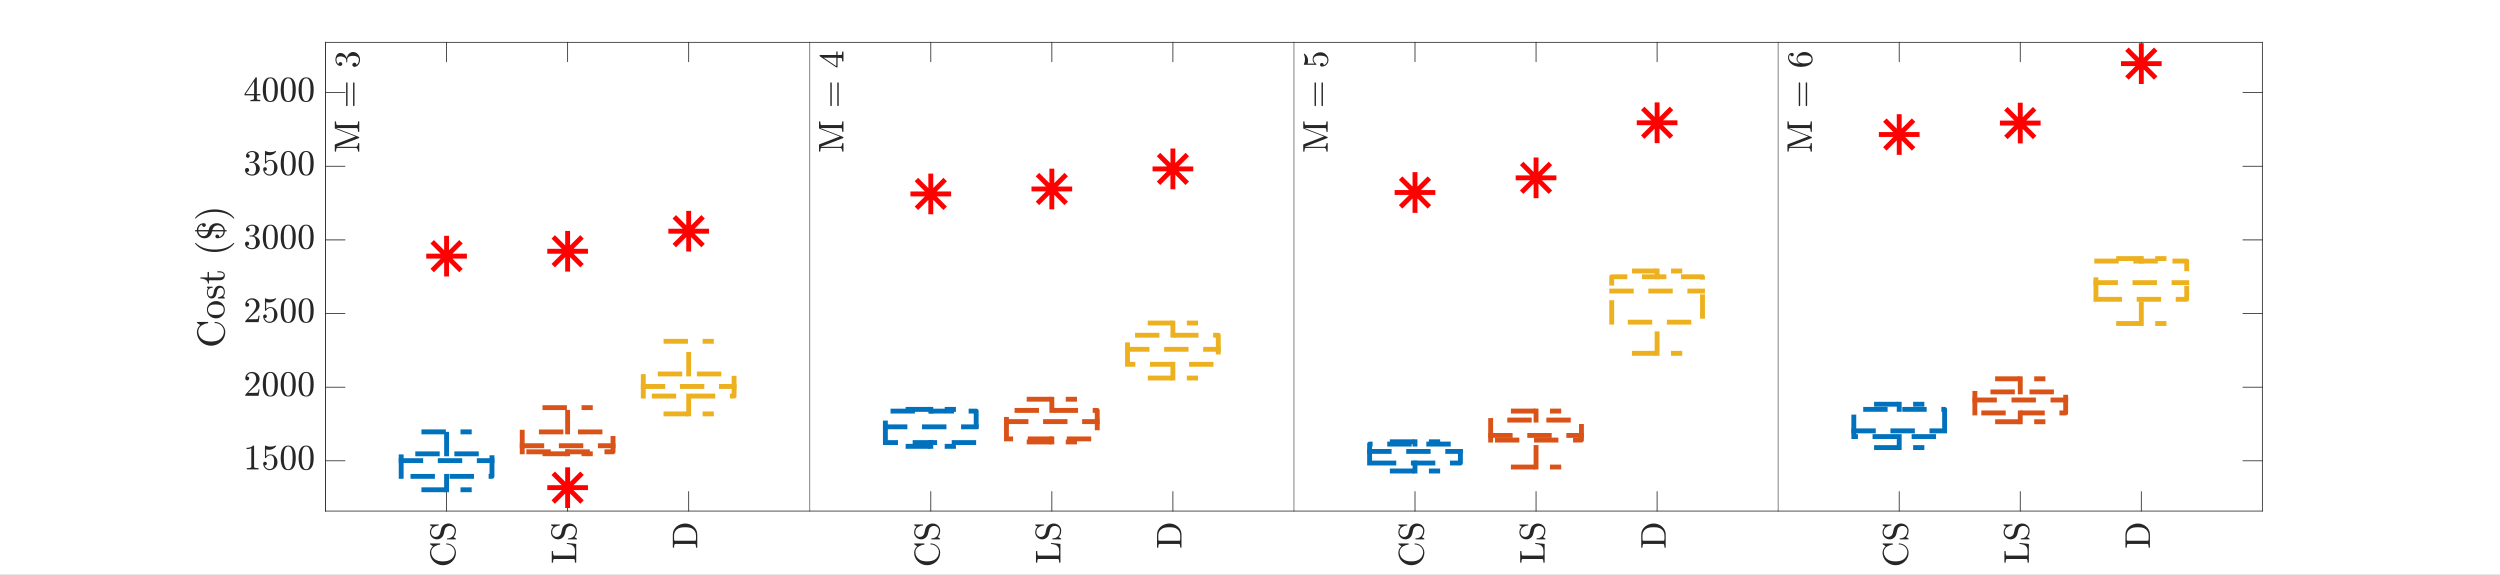<?xml version="1.0"?>
<!DOCTYPE svg PUBLIC '-//W3C//DTD SVG 1.0//EN'
          'http://www.w3.org/TR/2001/REC-SVG-20010904/DTD/svg10.dtd'>
<svg xmlns:xlink="http://www.w3.org/1999/xlink" style="fill-opacity:1; color-rendering:auto; color-interpolation:auto; text-rendering:auto; stroke:black; stroke-linecap:square; stroke-miterlimit:10; shape-rendering:auto; stroke-opacity:1; fill:black; stroke-dasharray:none; font-weight:normal; stroke-width:1; font-family:'Dialog'; font-style:normal; stroke-linejoin:miter; font-size:12px; stroke-dashoffset:0; image-rendering:auto;" width="1536" height="353" xmlns="http://www.w3.org/2000/svg"
><rect width="100%" height="100%" fill="#333333" stroke="none"/><!--Generated by the Batik Graphics2D SVG Generator--><defs id="genericDefs"
  /><g
  ><defs id="defs1"
    ><clipPath clipPathUnits="userSpaceOnUse" id="clipPath1"
      ><path d="M0 0 L1536 0 L1536 353 L0 353 L0 0 Z"
      /></clipPath
    ></defs
    ><g style="fill:white; stroke:white;"
    ><rect x="0" y="0" width="1536" style="clip-path:url(#clipPath1); stroke:none;" height="353"
    /></g
    ><g style="fill:white; text-rendering:optimizeSpeed; color-rendering:optimizeSpeed; image-rendering:optimizeSpeed; shape-rendering:crispEdges; stroke:white; color-interpolation:sRGB;"
    ><rect x="0" width="1536" height="353" y="0" style="stroke:none;"
      /><path style="stroke:none;" d="M200 314 L1390 314 L1390 26 L200 26 Z"
    /></g
    ><g style="fill:rgb(38,38,38); text-rendering:geometricPrecision; image-rendering:optimizeQuality; color-rendering:optimizeQuality; stroke-linejoin:round; stroke:rgb(38,38,38); color-interpolation:linearRGB; stroke-width:0.5;"
    ><line y2="314" style="fill:none;" x1="200" x2="1390" y1="314"
      /><line y2="26" style="fill:none;" x1="200" x2="1390" y1="26"
      /><line y2="302.1" style="fill:none;" x1="274.375" x2="274.375" y1="314"
      /><line y2="302.1" style="fill:none;" x1="348.75" x2="348.75" y1="314"
      /><line y2="302.1" style="fill:none;" x1="423.125" x2="423.125" y1="314"
      /><line y2="302.1" style="fill:none;" x1="571.875" x2="571.875" y1="314"
      /><line y2="302.1" style="fill:none;" x1="646.25" x2="646.25" y1="314"
      /><line y2="302.1" style="fill:none;" x1="720.625" x2="720.625" y1="314"
      /><line y2="302.1" style="fill:none;" x1="869.375" x2="869.375" y1="314"
      /><line y2="302.1" style="fill:none;" x1="943.75" x2="943.75" y1="314"
      /><line y2="302.1" style="fill:none;" x1="1018.125" x2="1018.125" y1="314"
      /><line y2="302.1" style="fill:none;" x1="1166.875" x2="1166.875" y1="314"
      /><line y2="302.1" style="fill:none;" x1="1241.25" x2="1241.25" y1="314"
      /><line y2="302.1" style="fill:none;" x1="1315.625" x2="1315.625" y1="314"
      /><line y2="37.9" style="fill:none;" x1="274.375" x2="274.375" y1="26"
      /><line y2="37.9" style="fill:none;" x1="348.75" x2="348.75" y1="26"
      /><line y2="37.9" style="fill:none;" x1="423.125" x2="423.125" y1="26"
      /><line y2="37.9" style="fill:none;" x1="571.875" x2="571.875" y1="26"
      /><line y2="37.9" style="fill:none;" x1="646.25" x2="646.25" y1="26"
      /><line y2="37.9" style="fill:none;" x1="720.625" x2="720.625" y1="26"
      /><line y2="37.9" style="fill:none;" x1="869.375" x2="869.375" y1="26"
      /><line y2="37.9" style="fill:none;" x1="943.75" x2="943.75" y1="26"
      /><line y2="37.9" style="fill:none;" x1="1018.125" x2="1018.125" y1="26"
      /><line y2="37.9" style="fill:none;" x1="1166.875" x2="1166.875" y1="26"
      /><line y2="37.9" style="fill:none;" x1="1241.25" x2="1241.25" y1="26"
      /><line y2="37.9" style="fill:none;" x1="1315.625" x2="1315.625" y1="26"
    /></g
    ><g transform="translate(274.375,320.4) rotate(-90)" style="font-size:22px; fill:rgb(38,38,38); text-rendering:geometricPrecision; image-rendering:optimizeQuality; color-rendering:optimizeQuality; font-family:'mwa_cmr10'; stroke:rgb(38,38,38); color-interpolation:linearRGB;"
    ><path style="stroke:none;" d="M-23.096 2.921 Q-22.346 3.889 -21.213 4.436 Q-20.08 4.983 -18.877 4.983 Q-17.846 4.983 -16.978 4.585 Q-16.111 4.186 -15.463 3.467 Q-14.814 2.749 -14.463 1.835 Q-14.111 0.92 -14.111 -0.095 Q-14.111 -0.267 -13.924 -0.267 L-13.658 -0.267 Q-13.486 -0.267 -13.486 -0.048 Q-13.486 1.108 -13.924 2.171 Q-14.361 3.233 -15.166 4.045 Q-15.97 4.858 -17.017 5.311 Q-18.064 5.764 -19.205 5.764 Q-20.783 5.764 -22.197 5.124 Q-23.611 4.483 -24.658 3.374 Q-25.705 2.264 -26.291 0.803 Q-26.877 -0.658 -26.877 -2.236 Q-26.877 -3.814 -26.291 -5.275 Q-25.705 -6.736 -24.658 -7.853 Q-23.611 -8.97 -22.197 -9.603 Q-20.783 -10.236 -19.205 -10.236 Q-18.08 -10.236 -17.049 -9.743 Q-16.017 -9.251 -15.236 -8.361 L-13.97 -10.173 Q-13.83 -10.236 -13.814 -10.236 L-13.658 -10.236 Q-13.58 -10.236 -13.533 -10.181 Q-13.486 -10.126 -13.486 -10.048 L-13.486 -4.111 Q-13.486 -3.923 -13.658 -3.923 L-14.049 -3.923 Q-14.252 -3.923 -14.252 -4.111 Q-14.252 -4.736 -14.502 -5.525 Q-14.752 -6.314 -15.15 -7.017 Q-15.549 -7.72 -16.064 -8.251 Q-17.299 -9.454 -18.892 -9.454 Q-20.111 -9.454 -21.221 -8.908 Q-22.33 -8.361 -23.096 -7.392 Q-23.892 -6.361 -24.205 -5.048 Q-24.517 -3.736 -24.517 -2.236 Q-24.517 -0.751 -24.205 0.569 Q-23.892 1.889 -23.096 2.921 Z"
      /><path style="stroke:none;" d="M-10.988 5.592 L-10.988 0.452 Q-10.988 0.28 -10.8 0.28 L-10.519 0.28 Q-10.457 0.28 -10.402 0.335 Q-10.347 0.389 -10.347 0.452 Q-10.347 2.608 -9.011 3.796 Q-7.675 4.983 -5.503 4.983 Q-4.738 4.983 -4.097 4.545 Q-3.457 4.108 -3.097 3.397 Q-2.738 2.686 -2.738 1.921 Q-2.738 1.249 -3.003 0.624 Q-3.269 -0.001 -3.777 -0.462 Q-4.285 -0.923 -4.91 -1.079 L-7.769 -1.783 Q-9.191 -2.158 -10.089 -3.322 Q-10.988 -4.486 -10.988 -5.939 Q-10.988 -7.08 -10.41 -8.079 Q-9.832 -9.079 -8.847 -9.658 Q-7.863 -10.236 -6.722 -10.236 Q-4.519 -10.236 -3.222 -8.736 L-2.316 -10.173 Q-2.253 -10.236 -2.16 -10.236 L-2.019 -10.236 Q-1.957 -10.236 -1.894 -10.189 Q-1.832 -10.142 -1.832 -10.048 L-1.832 -4.955 Q-1.832 -4.751 -2.019 -4.751 L-2.269 -4.751 Q-2.472 -4.751 -2.472 -4.955 Q-2.472 -5.501 -2.66 -6.173 Q-2.847 -6.845 -3.183 -7.455 Q-3.519 -8.064 -3.91 -8.454 Q-4.972 -9.517 -6.722 -9.517 Q-7.472 -9.517 -8.105 -9.142 Q-8.738 -8.767 -9.113 -8.111 Q-9.488 -7.455 -9.488 -6.736 Q-9.488 -5.783 -8.902 -5.017 Q-8.316 -4.251 -7.378 -4.001 L-4.519 -3.298 Q-3.816 -3.126 -3.183 -2.681 Q-2.55 -2.236 -2.136 -1.65 Q-1.722 -1.064 -1.48 -0.337 Q-1.238 0.389 -1.238 1.171 Q-1.238 2.358 -1.785 3.413 Q-2.332 4.467 -3.332 5.116 Q-4.332 5.764 -5.503 5.764 Q-6.238 5.764 -7.003 5.6 Q-7.769 5.436 -8.41 5.108 Q-9.05 4.78 -9.582 4.249 L-10.504 5.702 Q-10.566 5.764 -10.66 5.764 L-10.8 5.764 Q-10.988 5.764 -10.988 5.592 Z"
    /></g
    ><g transform="translate(348.75,320.4) rotate(-90)" style="font-size:22px; fill:rgb(38,38,38); text-rendering:geometricPrecision; image-rendering:optimizeQuality; color-rendering:optimizeQuality; font-family:'mwa_cmr10'; stroke:rgb(38,38,38); color-interpolation:linearRGB;"
    ><path style="stroke:none;" d="M-25.3 5.28 L-25.3 4.499 Q-23.035 4.499 -23.035 3.811 L-23.035 -8.283 Q-23.035 -8.97 -25.3 -8.97 L-25.3 -9.751 L-18.16 -9.751 L-18.16 -8.97 Q-20.972 -8.97 -20.972 -8.283 L-20.972 3.811 Q-20.972 4.28 -20.707 4.389 Q-20.441 4.499 -19.863 4.499 L-18.16 4.499 Q-16.519 4.499 -15.629 3.897 Q-14.738 3.296 -14.363 2.264 Q-13.988 1.233 -13.8 -0.486 L-13.16 -0.486 L-13.785 5.28 L-25.3 5.28 Z"
      /><path style="stroke:none;" d="M-10.988 5.592 L-10.988 0.452 Q-10.988 0.28 -10.8 0.28 L-10.519 0.28 Q-10.457 0.28 -10.402 0.335 Q-10.347 0.389 -10.347 0.452 Q-10.347 2.608 -9.011 3.796 Q-7.675 4.983 -5.503 4.983 Q-4.738 4.983 -4.097 4.545 Q-3.457 4.108 -3.097 3.397 Q-2.738 2.686 -2.738 1.921 Q-2.738 1.249 -3.003 0.624 Q-3.269 -0.001 -3.777 -0.462 Q-4.285 -0.923 -4.91 -1.079 L-7.769 -1.783 Q-9.191 -2.158 -10.089 -3.322 Q-10.988 -4.486 -10.988 -5.939 Q-10.988 -7.08 -10.41 -8.079 Q-9.832 -9.079 -8.847 -9.658 Q-7.863 -10.236 -6.722 -10.236 Q-4.519 -10.236 -3.222 -8.736 L-2.316 -10.173 Q-2.253 -10.236 -2.16 -10.236 L-2.019 -10.236 Q-1.957 -10.236 -1.894 -10.189 Q-1.832 -10.142 -1.832 -10.048 L-1.832 -4.955 Q-1.832 -4.751 -2.019 -4.751 L-2.269 -4.751 Q-2.472 -4.751 -2.472 -4.955 Q-2.472 -5.501 -2.66 -6.173 Q-2.847 -6.845 -3.183 -7.455 Q-3.519 -8.064 -3.91 -8.454 Q-4.972 -9.517 -6.722 -9.517 Q-7.472 -9.517 -8.105 -9.142 Q-8.738 -8.767 -9.113 -8.111 Q-9.488 -7.455 -9.488 -6.736 Q-9.488 -5.783 -8.902 -5.017 Q-8.316 -4.251 -7.378 -4.001 L-4.519 -3.298 Q-3.816 -3.126 -3.183 -2.681 Q-2.55 -2.236 -2.136 -1.65 Q-1.722 -1.064 -1.48 -0.337 Q-1.238 0.389 -1.238 1.171 Q-1.238 2.358 -1.785 3.413 Q-2.332 4.467 -3.332 5.116 Q-4.332 5.764 -5.503 5.764 Q-6.238 5.764 -7.003 5.6 Q-7.769 5.436 -8.41 5.108 Q-9.05 4.78 -9.582 4.249 L-10.504 5.702 Q-10.566 5.764 -10.66 5.764 L-10.8 5.764 Q-10.988 5.764 -10.988 5.592 Z"
    /></g
    ><g transform="translate(423.125,320.4) rotate(-90)" style="font-size:22px; fill:rgb(38,38,38); text-rendering:geometricPrecision; image-rendering:optimizeQuality; color-rendering:optimizeQuality; font-family:'mwa_cmr10'; stroke:rgb(38,38,38); color-interpolation:linearRGB;"
    ><path style="stroke:none;" d="M-16.071 5.28 L-16.071 4.499 Q-13.806 4.499 -13.806 3.811 L-13.806 -8.283 Q-13.806 -8.97 -16.071 -8.97 L-16.071 -9.751 L-7.962 -9.751 Q-6.462 -9.751 -5.212 -9.103 Q-3.962 -8.454 -3.087 -7.369 Q-2.212 -6.283 -1.728 -4.908 Q-1.243 -3.533 -1.243 -2.095 Q-1.243 -0.689 -1.728 0.624 Q-2.212 1.936 -3.126 2.999 Q-4.04 4.061 -5.274 4.67 Q-6.509 5.28 -7.962 5.28 L-16.071 5.28 ZM-11.837 3.811 Q-11.837 4.28 -11.563 4.389 Q-11.29 4.499 -10.712 4.499 L-8.54 4.499 Q-7.399 4.499 -6.384 4.014 Q-5.368 3.53 -4.712 2.655 Q-4.009 1.733 -3.774 0.592 Q-3.54 -0.548 -3.54 -2.095 Q-3.54 -3.689 -3.774 -4.892 Q-4.009 -6.095 -4.712 -7.048 Q-5.368 -7.97 -6.376 -8.47 Q-7.384 -8.97 -8.54 -8.97 L-10.712 -8.97 Q-11.118 -8.97 -11.337 -8.939 Q-11.556 -8.908 -11.696 -8.751 Q-11.837 -8.595 -11.837 -8.283 L-11.837 3.811 Z"
    /></g
    ><g transform="translate(571.875,320.4) rotate(-90)" style="font-size:22px; fill:rgb(38,38,38); text-rendering:geometricPrecision; image-rendering:optimizeQuality; color-rendering:optimizeQuality; font-family:'mwa_cmr10'; stroke:rgb(38,38,38); color-interpolation:linearRGB;"
    ><path style="stroke:none;" d="M-23.096 2.921 Q-22.346 3.889 -21.213 4.436 Q-20.08 4.983 -18.877 4.983 Q-17.846 4.983 -16.978 4.585 Q-16.111 4.186 -15.463 3.467 Q-14.814 2.749 -14.463 1.835 Q-14.111 0.92 -14.111 -0.095 Q-14.111 -0.267 -13.924 -0.267 L-13.658 -0.267 Q-13.486 -0.267 -13.486 -0.048 Q-13.486 1.108 -13.924 2.171 Q-14.361 3.233 -15.166 4.045 Q-15.97 4.858 -17.017 5.311 Q-18.064 5.764 -19.205 5.764 Q-20.783 5.764 -22.197 5.124 Q-23.611 4.483 -24.658 3.374 Q-25.705 2.264 -26.291 0.803 Q-26.877 -0.658 -26.877 -2.236 Q-26.877 -3.814 -26.291 -5.275 Q-25.705 -6.736 -24.658 -7.853 Q-23.611 -8.97 -22.197 -9.603 Q-20.783 -10.236 -19.205 -10.236 Q-18.08 -10.236 -17.049 -9.743 Q-16.017 -9.251 -15.236 -8.361 L-13.97 -10.173 Q-13.83 -10.236 -13.814 -10.236 L-13.658 -10.236 Q-13.58 -10.236 -13.533 -10.181 Q-13.486 -10.126 -13.486 -10.048 L-13.486 -4.111 Q-13.486 -3.923 -13.658 -3.923 L-14.049 -3.923 Q-14.252 -3.923 -14.252 -4.111 Q-14.252 -4.736 -14.502 -5.525 Q-14.752 -6.314 -15.15 -7.017 Q-15.549 -7.72 -16.064 -8.251 Q-17.299 -9.454 -18.892 -9.454 Q-20.111 -9.454 -21.221 -8.908 Q-22.33 -8.361 -23.096 -7.392 Q-23.892 -6.361 -24.205 -5.048 Q-24.517 -3.736 -24.517 -2.236 Q-24.517 -0.751 -24.205 0.569 Q-23.892 1.889 -23.096 2.921 Z"
      /><path style="stroke:none;" d="M-10.988 5.592 L-10.988 0.452 Q-10.988 0.28 -10.8 0.28 L-10.519 0.28 Q-10.457 0.28 -10.402 0.335 Q-10.347 0.389 -10.347 0.452 Q-10.347 2.608 -9.011 3.796 Q-7.675 4.983 -5.503 4.983 Q-4.738 4.983 -4.097 4.545 Q-3.457 4.108 -3.097 3.397 Q-2.738 2.686 -2.738 1.921 Q-2.738 1.249 -3.003 0.624 Q-3.269 -0.001 -3.777 -0.462 Q-4.285 -0.923 -4.91 -1.079 L-7.769 -1.783 Q-9.191 -2.158 -10.089 -3.322 Q-10.988 -4.486 -10.988 -5.939 Q-10.988 -7.08 -10.41 -8.079 Q-9.832 -9.079 -8.847 -9.658 Q-7.863 -10.236 -6.722 -10.236 Q-4.519 -10.236 -3.222 -8.736 L-2.316 -10.173 Q-2.253 -10.236 -2.16 -10.236 L-2.019 -10.236 Q-1.957 -10.236 -1.894 -10.189 Q-1.832 -10.142 -1.832 -10.048 L-1.832 -4.955 Q-1.832 -4.751 -2.019 -4.751 L-2.269 -4.751 Q-2.472 -4.751 -2.472 -4.955 Q-2.472 -5.501 -2.66 -6.173 Q-2.847 -6.845 -3.183 -7.455 Q-3.519 -8.064 -3.91 -8.454 Q-4.972 -9.517 -6.722 -9.517 Q-7.472 -9.517 -8.105 -9.142 Q-8.738 -8.767 -9.113 -8.111 Q-9.488 -7.455 -9.488 -6.736 Q-9.488 -5.783 -8.902 -5.017 Q-8.316 -4.251 -7.378 -4.001 L-4.519 -3.298 Q-3.816 -3.126 -3.183 -2.681 Q-2.55 -2.236 -2.136 -1.65 Q-1.722 -1.064 -1.48 -0.337 Q-1.238 0.389 -1.238 1.171 Q-1.238 2.358 -1.785 3.413 Q-2.332 4.467 -3.332 5.116 Q-4.332 5.764 -5.503 5.764 Q-6.238 5.764 -7.003 5.6 Q-7.769 5.436 -8.41 5.108 Q-9.05 4.78 -9.582 4.249 L-10.504 5.702 Q-10.566 5.764 -10.66 5.764 L-10.8 5.764 Q-10.988 5.764 -10.988 5.592 Z"
    /></g
    ><g transform="translate(646.25,320.4) rotate(-90)" style="font-size:22px; fill:rgb(38,38,38); text-rendering:geometricPrecision; image-rendering:optimizeQuality; color-rendering:optimizeQuality; font-family:'mwa_cmr10'; stroke:rgb(38,38,38); color-interpolation:linearRGB;"
    ><path style="stroke:none;" d="M-25.3 5.28 L-25.3 4.499 Q-23.035 4.499 -23.035 3.811 L-23.035 -8.283 Q-23.035 -8.97 -25.3 -8.97 L-25.3 -9.751 L-18.16 -9.751 L-18.16 -8.97 Q-20.972 -8.97 -20.972 -8.283 L-20.972 3.811 Q-20.972 4.28 -20.707 4.389 Q-20.441 4.499 -19.863 4.499 L-18.16 4.499 Q-16.519 4.499 -15.629 3.897 Q-14.738 3.296 -14.363 2.264 Q-13.988 1.233 -13.8 -0.486 L-13.16 -0.486 L-13.785 5.28 L-25.3 5.28 Z"
      /><path style="stroke:none;" d="M-10.988 5.592 L-10.988 0.452 Q-10.988 0.28 -10.8 0.28 L-10.519 0.28 Q-10.457 0.28 -10.402 0.335 Q-10.347 0.389 -10.347 0.452 Q-10.347 2.608 -9.011 3.796 Q-7.675 4.983 -5.503 4.983 Q-4.738 4.983 -4.097 4.545 Q-3.457 4.108 -3.097 3.397 Q-2.738 2.686 -2.738 1.921 Q-2.738 1.249 -3.003 0.624 Q-3.269 -0.001 -3.777 -0.462 Q-4.285 -0.923 -4.91 -1.079 L-7.769 -1.783 Q-9.191 -2.158 -10.089 -3.322 Q-10.988 -4.486 -10.988 -5.939 Q-10.988 -7.08 -10.41 -8.079 Q-9.832 -9.079 -8.847 -9.658 Q-7.863 -10.236 -6.722 -10.236 Q-4.519 -10.236 -3.222 -8.736 L-2.316 -10.173 Q-2.253 -10.236 -2.16 -10.236 L-2.019 -10.236 Q-1.957 -10.236 -1.894 -10.189 Q-1.832 -10.142 -1.832 -10.048 L-1.832 -4.955 Q-1.832 -4.751 -2.019 -4.751 L-2.269 -4.751 Q-2.472 -4.751 -2.472 -4.955 Q-2.472 -5.501 -2.66 -6.173 Q-2.847 -6.845 -3.183 -7.455 Q-3.519 -8.064 -3.91 -8.454 Q-4.972 -9.517 -6.722 -9.517 Q-7.472 -9.517 -8.105 -9.142 Q-8.738 -8.767 -9.113 -8.111 Q-9.488 -7.455 -9.488 -6.736 Q-9.488 -5.783 -8.902 -5.017 Q-8.316 -4.251 -7.378 -4.001 L-4.519 -3.298 Q-3.816 -3.126 -3.183 -2.681 Q-2.55 -2.236 -2.136 -1.65 Q-1.722 -1.064 -1.48 -0.337 Q-1.238 0.389 -1.238 1.171 Q-1.238 2.358 -1.785 3.413 Q-2.332 4.467 -3.332 5.116 Q-4.332 5.764 -5.503 5.764 Q-6.238 5.764 -7.003 5.6 Q-7.769 5.436 -8.41 5.108 Q-9.05 4.78 -9.582 4.249 L-10.504 5.702 Q-10.566 5.764 -10.66 5.764 L-10.8 5.764 Q-10.988 5.764 -10.988 5.592 Z"
    /></g
    ><g transform="translate(720.625,320.4) rotate(-90)" style="font-size:22px; fill:rgb(38,38,38); text-rendering:geometricPrecision; image-rendering:optimizeQuality; color-rendering:optimizeQuality; font-family:'mwa_cmr10'; stroke:rgb(38,38,38); color-interpolation:linearRGB;"
    ><path style="stroke:none;" d="M-16.071 5.28 L-16.071 4.499 Q-13.806 4.499 -13.806 3.811 L-13.806 -8.283 Q-13.806 -8.97 -16.071 -8.97 L-16.071 -9.751 L-7.962 -9.751 Q-6.462 -9.751 -5.212 -9.103 Q-3.962 -8.454 -3.087 -7.369 Q-2.212 -6.283 -1.728 -4.908 Q-1.243 -3.533 -1.243 -2.095 Q-1.243 -0.689 -1.728 0.624 Q-2.212 1.936 -3.126 2.999 Q-4.04 4.061 -5.274 4.67 Q-6.509 5.28 -7.962 5.28 L-16.071 5.28 ZM-11.837 3.811 Q-11.837 4.28 -11.563 4.389 Q-11.29 4.499 -10.712 4.499 L-8.54 4.499 Q-7.399 4.499 -6.384 4.014 Q-5.368 3.53 -4.712 2.655 Q-4.009 1.733 -3.774 0.592 Q-3.54 -0.548 -3.54 -2.095 Q-3.54 -3.689 -3.774 -4.892 Q-4.009 -6.095 -4.712 -7.048 Q-5.368 -7.97 -6.376 -8.47 Q-7.384 -8.97 -8.54 -8.97 L-10.712 -8.97 Q-11.118 -8.97 -11.337 -8.939 Q-11.556 -8.908 -11.696 -8.751 Q-11.837 -8.595 -11.837 -8.283 L-11.837 3.811 Z"
    /></g
    ><g transform="translate(869.375,320.4) rotate(-90)" style="font-size:22px; fill:rgb(38,38,38); text-rendering:geometricPrecision; image-rendering:optimizeQuality; color-rendering:optimizeQuality; font-family:'mwa_cmr10'; stroke:rgb(38,38,38); color-interpolation:linearRGB;"
    ><path style="stroke:none;" d="M-23.096 2.921 Q-22.346 3.889 -21.213 4.436 Q-20.08 4.983 -18.877 4.983 Q-17.846 4.983 -16.978 4.585 Q-16.111 4.186 -15.463 3.467 Q-14.814 2.749 -14.463 1.835 Q-14.111 0.92 -14.111 -0.095 Q-14.111 -0.267 -13.924 -0.267 L-13.658 -0.267 Q-13.486 -0.267 -13.486 -0.048 Q-13.486 1.108 -13.924 2.171 Q-14.361 3.233 -15.166 4.045 Q-15.97 4.858 -17.017 5.311 Q-18.064 5.764 -19.205 5.764 Q-20.783 5.764 -22.197 5.124 Q-23.611 4.483 -24.658 3.374 Q-25.705 2.264 -26.291 0.803 Q-26.877 -0.658 -26.877 -2.236 Q-26.877 -3.814 -26.291 -5.275 Q-25.705 -6.736 -24.658 -7.853 Q-23.611 -8.97 -22.197 -9.603 Q-20.783 -10.236 -19.205 -10.236 Q-18.08 -10.236 -17.049 -9.743 Q-16.017 -9.251 -15.236 -8.361 L-13.97 -10.173 Q-13.83 -10.236 -13.814 -10.236 L-13.658 -10.236 Q-13.58 -10.236 -13.533 -10.181 Q-13.486 -10.126 -13.486 -10.048 L-13.486 -4.111 Q-13.486 -3.923 -13.658 -3.923 L-14.049 -3.923 Q-14.252 -3.923 -14.252 -4.111 Q-14.252 -4.736 -14.502 -5.525 Q-14.752 -6.314 -15.15 -7.017 Q-15.549 -7.72 -16.064 -8.251 Q-17.299 -9.454 -18.892 -9.454 Q-20.111 -9.454 -21.221 -8.908 Q-22.33 -8.361 -23.096 -7.392 Q-23.892 -6.361 -24.205 -5.048 Q-24.517 -3.736 -24.517 -2.236 Q-24.517 -0.751 -24.205 0.569 Q-23.892 1.889 -23.096 2.921 Z"
      /><path style="stroke:none;" d="M-10.988 5.592 L-10.988 0.452 Q-10.988 0.28 -10.8 0.28 L-10.519 0.28 Q-10.457 0.28 -10.402 0.335 Q-10.347 0.389 -10.347 0.452 Q-10.347 2.608 -9.011 3.796 Q-7.675 4.983 -5.503 4.983 Q-4.738 4.983 -4.097 4.545 Q-3.457 4.108 -3.097 3.397 Q-2.738 2.686 -2.738 1.921 Q-2.738 1.249 -3.003 0.624 Q-3.269 -0.001 -3.777 -0.462 Q-4.285 -0.923 -4.91 -1.079 L-7.769 -1.783 Q-9.191 -2.158 -10.089 -3.322 Q-10.988 -4.486 -10.988 -5.939 Q-10.988 -7.08 -10.41 -8.079 Q-9.832 -9.079 -8.847 -9.658 Q-7.863 -10.236 -6.722 -10.236 Q-4.519 -10.236 -3.222 -8.736 L-2.316 -10.173 Q-2.253 -10.236 -2.16 -10.236 L-2.019 -10.236 Q-1.957 -10.236 -1.894 -10.189 Q-1.832 -10.142 -1.832 -10.048 L-1.832 -4.955 Q-1.832 -4.751 -2.019 -4.751 L-2.269 -4.751 Q-2.472 -4.751 -2.472 -4.955 Q-2.472 -5.501 -2.66 -6.173 Q-2.847 -6.845 -3.183 -7.455 Q-3.519 -8.064 -3.91 -8.454 Q-4.972 -9.517 -6.722 -9.517 Q-7.472 -9.517 -8.105 -9.142 Q-8.738 -8.767 -9.113 -8.111 Q-9.488 -7.455 -9.488 -6.736 Q-9.488 -5.783 -8.902 -5.017 Q-8.316 -4.251 -7.378 -4.001 L-4.519 -3.298 Q-3.816 -3.126 -3.183 -2.681 Q-2.55 -2.236 -2.136 -1.65 Q-1.722 -1.064 -1.48 -0.337 Q-1.238 0.389 -1.238 1.171 Q-1.238 2.358 -1.785 3.413 Q-2.332 4.467 -3.332 5.116 Q-4.332 5.764 -5.503 5.764 Q-6.238 5.764 -7.003 5.6 Q-7.769 5.436 -8.41 5.108 Q-9.05 4.78 -9.582 4.249 L-10.504 5.702 Q-10.566 5.764 -10.66 5.764 L-10.8 5.764 Q-10.988 5.764 -10.988 5.592 Z"
    /></g
    ><g transform="translate(943.75,320.4) rotate(-90)" style="font-size:22px; fill:rgb(38,38,38); text-rendering:geometricPrecision; image-rendering:optimizeQuality; color-rendering:optimizeQuality; font-family:'mwa_cmr10'; stroke:rgb(38,38,38); color-interpolation:linearRGB;"
    ><path style="stroke:none;" d="M-25.3 5.28 L-25.3 4.499 Q-23.035 4.499 -23.035 3.811 L-23.035 -8.283 Q-23.035 -8.97 -25.3 -8.97 L-25.3 -9.751 L-18.16 -9.751 L-18.16 -8.97 Q-20.972 -8.97 -20.972 -8.283 L-20.972 3.811 Q-20.972 4.28 -20.707 4.389 Q-20.441 4.499 -19.863 4.499 L-18.16 4.499 Q-16.519 4.499 -15.629 3.897 Q-14.738 3.296 -14.363 2.264 Q-13.988 1.233 -13.8 -0.486 L-13.16 -0.486 L-13.785 5.28 L-25.3 5.28 Z"
      /><path style="stroke:none;" d="M-10.988 5.592 L-10.988 0.452 Q-10.988 0.28 -10.8 0.28 L-10.519 0.28 Q-10.457 0.28 -10.402 0.335 Q-10.347 0.389 -10.347 0.452 Q-10.347 2.608 -9.011 3.796 Q-7.675 4.983 -5.503 4.983 Q-4.738 4.983 -4.097 4.545 Q-3.457 4.108 -3.097 3.397 Q-2.738 2.686 -2.738 1.921 Q-2.738 1.249 -3.003 0.624 Q-3.269 -0.001 -3.777 -0.462 Q-4.285 -0.923 -4.91 -1.079 L-7.769 -1.783 Q-9.191 -2.158 -10.089 -3.322 Q-10.988 -4.486 -10.988 -5.939 Q-10.988 -7.08 -10.41 -8.079 Q-9.832 -9.079 -8.847 -9.658 Q-7.863 -10.236 -6.722 -10.236 Q-4.519 -10.236 -3.222 -8.736 L-2.316 -10.173 Q-2.253 -10.236 -2.16 -10.236 L-2.019 -10.236 Q-1.957 -10.236 -1.894 -10.189 Q-1.832 -10.142 -1.832 -10.048 L-1.832 -4.955 Q-1.832 -4.751 -2.019 -4.751 L-2.269 -4.751 Q-2.472 -4.751 -2.472 -4.955 Q-2.472 -5.501 -2.66 -6.173 Q-2.847 -6.845 -3.183 -7.455 Q-3.519 -8.064 -3.91 -8.454 Q-4.972 -9.517 -6.722 -9.517 Q-7.472 -9.517 -8.105 -9.142 Q-8.738 -8.767 -9.113 -8.111 Q-9.488 -7.455 -9.488 -6.736 Q-9.488 -5.783 -8.902 -5.017 Q-8.316 -4.251 -7.378 -4.001 L-4.519 -3.298 Q-3.816 -3.126 -3.183 -2.681 Q-2.55 -2.236 -2.136 -1.65 Q-1.722 -1.064 -1.48 -0.337 Q-1.238 0.389 -1.238 1.171 Q-1.238 2.358 -1.785 3.413 Q-2.332 4.467 -3.332 5.116 Q-4.332 5.764 -5.503 5.764 Q-6.238 5.764 -7.003 5.6 Q-7.769 5.436 -8.41 5.108 Q-9.05 4.78 -9.582 4.249 L-10.504 5.702 Q-10.566 5.764 -10.66 5.764 L-10.8 5.764 Q-10.988 5.764 -10.988 5.592 Z"
    /></g
    ><g transform="translate(1018.125,320.4) rotate(-90)" style="font-size:22px; fill:rgb(38,38,38); text-rendering:geometricPrecision; image-rendering:optimizeQuality; color-rendering:optimizeQuality; font-family:'mwa_cmr10'; stroke:rgb(38,38,38); color-interpolation:linearRGB;"
    ><path style="stroke:none;" d="M-16.071 5.28 L-16.071 4.499 Q-13.806 4.499 -13.806 3.811 L-13.806 -8.283 Q-13.806 -8.97 -16.071 -8.97 L-16.071 -9.751 L-7.962 -9.751 Q-6.462 -9.751 -5.212 -9.103 Q-3.962 -8.454 -3.087 -7.369 Q-2.212 -6.283 -1.728 -4.908 Q-1.243 -3.533 -1.243 -2.095 Q-1.243 -0.689 -1.728 0.624 Q-2.212 1.936 -3.126 2.999 Q-4.04 4.061 -5.274 4.67 Q-6.509 5.28 -7.962 5.28 L-16.071 5.28 ZM-11.837 3.811 Q-11.837 4.28 -11.563 4.389 Q-11.29 4.499 -10.712 4.499 L-8.54 4.499 Q-7.399 4.499 -6.384 4.014 Q-5.368 3.53 -4.712 2.655 Q-4.009 1.733 -3.774 0.592 Q-3.54 -0.548 -3.54 -2.095 Q-3.54 -3.689 -3.774 -4.892 Q-4.009 -6.095 -4.712 -7.048 Q-5.368 -7.97 -6.376 -8.47 Q-7.384 -8.97 -8.54 -8.97 L-10.712 -8.97 Q-11.118 -8.97 -11.337 -8.939 Q-11.556 -8.908 -11.696 -8.751 Q-11.837 -8.595 -11.837 -8.283 L-11.837 3.811 Z"
    /></g
    ><g transform="translate(1166.875,320.4) rotate(-90)" style="font-size:22px; fill:rgb(38,38,38); text-rendering:geometricPrecision; image-rendering:optimizeQuality; color-rendering:optimizeQuality; font-family:'mwa_cmr10'; stroke:rgb(38,38,38); color-interpolation:linearRGB;"
    ><path style="stroke:none;" d="M-23.096 2.921 Q-22.346 3.889 -21.213 4.436 Q-20.08 4.983 -18.877 4.983 Q-17.846 4.983 -16.978 4.585 Q-16.111 4.186 -15.463 3.467 Q-14.814 2.749 -14.463 1.835 Q-14.111 0.92 -14.111 -0.095 Q-14.111 -0.267 -13.924 -0.267 L-13.658 -0.267 Q-13.486 -0.267 -13.486 -0.048 Q-13.486 1.108 -13.924 2.171 Q-14.361 3.233 -15.166 4.045 Q-15.97 4.858 -17.017 5.311 Q-18.064 5.764 -19.205 5.764 Q-20.783 5.764 -22.197 5.124 Q-23.611 4.483 -24.658 3.374 Q-25.705 2.264 -26.291 0.803 Q-26.877 -0.658 -26.877 -2.236 Q-26.877 -3.814 -26.291 -5.275 Q-25.705 -6.736 -24.658 -7.853 Q-23.611 -8.97 -22.197 -9.603 Q-20.783 -10.236 -19.205 -10.236 Q-18.08 -10.236 -17.049 -9.743 Q-16.017 -9.251 -15.236 -8.361 L-13.97 -10.173 Q-13.83 -10.236 -13.814 -10.236 L-13.658 -10.236 Q-13.58 -10.236 -13.533 -10.181 Q-13.486 -10.126 -13.486 -10.048 L-13.486 -4.111 Q-13.486 -3.923 -13.658 -3.923 L-14.049 -3.923 Q-14.252 -3.923 -14.252 -4.111 Q-14.252 -4.736 -14.502 -5.525 Q-14.752 -6.314 -15.15 -7.017 Q-15.549 -7.72 -16.064 -8.251 Q-17.299 -9.454 -18.892 -9.454 Q-20.111 -9.454 -21.221 -8.908 Q-22.33 -8.361 -23.096 -7.392 Q-23.892 -6.361 -24.205 -5.048 Q-24.517 -3.736 -24.517 -2.236 Q-24.517 -0.751 -24.205 0.569 Q-23.892 1.889 -23.096 2.921 Z"
      /><path style="stroke:none;" d="M-10.988 5.592 L-10.988 0.452 Q-10.988 0.28 -10.8 0.28 L-10.519 0.28 Q-10.457 0.28 -10.402 0.335 Q-10.347 0.389 -10.347 0.452 Q-10.347 2.608 -9.011 3.796 Q-7.675 4.983 -5.503 4.983 Q-4.738 4.983 -4.097 4.545 Q-3.457 4.108 -3.097 3.397 Q-2.738 2.686 -2.738 1.921 Q-2.738 1.249 -3.003 0.624 Q-3.269 -0.001 -3.777 -0.462 Q-4.285 -0.923 -4.91 -1.079 L-7.769 -1.783 Q-9.191 -2.158 -10.089 -3.322 Q-10.988 -4.486 -10.988 -5.939 Q-10.988 -7.08 -10.41 -8.079 Q-9.832 -9.079 -8.847 -9.658 Q-7.863 -10.236 -6.722 -10.236 Q-4.519 -10.236 -3.222 -8.736 L-2.316 -10.173 Q-2.253 -10.236 -2.16 -10.236 L-2.019 -10.236 Q-1.957 -10.236 -1.894 -10.189 Q-1.832 -10.142 -1.832 -10.048 L-1.832 -4.955 Q-1.832 -4.751 -2.019 -4.751 L-2.269 -4.751 Q-2.472 -4.751 -2.472 -4.955 Q-2.472 -5.501 -2.66 -6.173 Q-2.847 -6.845 -3.183 -7.455 Q-3.519 -8.064 -3.91 -8.454 Q-4.972 -9.517 -6.722 -9.517 Q-7.472 -9.517 -8.105 -9.142 Q-8.738 -8.767 -9.113 -8.111 Q-9.488 -7.455 -9.488 -6.736 Q-9.488 -5.783 -8.902 -5.017 Q-8.316 -4.251 -7.378 -4.001 L-4.519 -3.298 Q-3.816 -3.126 -3.183 -2.681 Q-2.55 -2.236 -2.136 -1.65 Q-1.722 -1.064 -1.48 -0.337 Q-1.238 0.389 -1.238 1.171 Q-1.238 2.358 -1.785 3.413 Q-2.332 4.467 -3.332 5.116 Q-4.332 5.764 -5.503 5.764 Q-6.238 5.764 -7.003 5.6 Q-7.769 5.436 -8.41 5.108 Q-9.05 4.78 -9.582 4.249 L-10.504 5.702 Q-10.566 5.764 -10.66 5.764 L-10.8 5.764 Q-10.988 5.764 -10.988 5.592 Z"
    /></g
    ><g transform="translate(1241.25,320.4) rotate(-90)" style="font-size:22px; fill:rgb(38,38,38); text-rendering:geometricPrecision; image-rendering:optimizeQuality; color-rendering:optimizeQuality; font-family:'mwa_cmr10'; stroke:rgb(38,38,38); color-interpolation:linearRGB;"
    ><path style="stroke:none;" d="M-25.3 5.28 L-25.3 4.499 Q-23.035 4.499 -23.035 3.811 L-23.035 -8.283 Q-23.035 -8.97 -25.3 -8.97 L-25.3 -9.751 L-18.16 -9.751 L-18.16 -8.97 Q-20.972 -8.97 -20.972 -8.283 L-20.972 3.811 Q-20.972 4.28 -20.707 4.389 Q-20.441 4.499 -19.863 4.499 L-18.16 4.499 Q-16.519 4.499 -15.629 3.897 Q-14.738 3.296 -14.363 2.264 Q-13.988 1.233 -13.8 -0.486 L-13.16 -0.486 L-13.785 5.28 L-25.3 5.28 Z"
      /><path style="stroke:none;" d="M-10.988 5.592 L-10.988 0.452 Q-10.988 0.28 -10.8 0.28 L-10.519 0.28 Q-10.457 0.28 -10.402 0.335 Q-10.347 0.389 -10.347 0.452 Q-10.347 2.608 -9.011 3.796 Q-7.675 4.983 -5.503 4.983 Q-4.738 4.983 -4.097 4.545 Q-3.457 4.108 -3.097 3.397 Q-2.738 2.686 -2.738 1.921 Q-2.738 1.249 -3.003 0.624 Q-3.269 -0.001 -3.777 -0.462 Q-4.285 -0.923 -4.91 -1.079 L-7.769 -1.783 Q-9.191 -2.158 -10.089 -3.322 Q-10.988 -4.486 -10.988 -5.939 Q-10.988 -7.08 -10.41 -8.079 Q-9.832 -9.079 -8.847 -9.658 Q-7.863 -10.236 -6.722 -10.236 Q-4.519 -10.236 -3.222 -8.736 L-2.316 -10.173 Q-2.253 -10.236 -2.16 -10.236 L-2.019 -10.236 Q-1.957 -10.236 -1.894 -10.189 Q-1.832 -10.142 -1.832 -10.048 L-1.832 -4.955 Q-1.832 -4.751 -2.019 -4.751 L-2.269 -4.751 Q-2.472 -4.751 -2.472 -4.955 Q-2.472 -5.501 -2.66 -6.173 Q-2.847 -6.845 -3.183 -7.455 Q-3.519 -8.064 -3.91 -8.454 Q-4.972 -9.517 -6.722 -9.517 Q-7.472 -9.517 -8.105 -9.142 Q-8.738 -8.767 -9.113 -8.111 Q-9.488 -7.455 -9.488 -6.736 Q-9.488 -5.783 -8.902 -5.017 Q-8.316 -4.251 -7.378 -4.001 L-4.519 -3.298 Q-3.816 -3.126 -3.183 -2.681 Q-2.55 -2.236 -2.136 -1.65 Q-1.722 -1.064 -1.48 -0.337 Q-1.238 0.389 -1.238 1.171 Q-1.238 2.358 -1.785 3.413 Q-2.332 4.467 -3.332 5.116 Q-4.332 5.764 -5.503 5.764 Q-6.238 5.764 -7.003 5.6 Q-7.769 5.436 -8.41 5.108 Q-9.05 4.78 -9.582 4.249 L-10.504 5.702 Q-10.566 5.764 -10.66 5.764 L-10.8 5.764 Q-10.988 5.764 -10.988 5.592 Z"
    /></g
    ><g transform="translate(1315.625,320.4) rotate(-90)" style="font-size:22px; fill:rgb(38,38,38); text-rendering:geometricPrecision; image-rendering:optimizeQuality; color-rendering:optimizeQuality; font-family:'mwa_cmr10'; stroke:rgb(38,38,38); color-interpolation:linearRGB;"
    ><path style="stroke:none;" d="M-16.071 5.28 L-16.071 4.499 Q-13.806 4.499 -13.806 3.811 L-13.806 -8.283 Q-13.806 -8.97 -16.071 -8.97 L-16.071 -9.751 L-7.962 -9.751 Q-6.462 -9.751 -5.212 -9.103 Q-3.962 -8.454 -3.087 -7.369 Q-2.212 -6.283 -1.728 -4.908 Q-1.243 -3.533 -1.243 -2.095 Q-1.243 -0.689 -1.728 0.624 Q-2.212 1.936 -3.126 2.999 Q-4.04 4.061 -5.274 4.67 Q-6.509 5.28 -7.962 5.28 L-16.071 5.28 ZM-11.837 3.811 Q-11.837 4.28 -11.563 4.389 Q-11.29 4.499 -10.712 4.499 L-8.54 4.499 Q-7.399 4.499 -6.384 4.014 Q-5.368 3.53 -4.712 2.655 Q-4.009 1.733 -3.774 0.592 Q-3.54 -0.548 -3.54 -2.095 Q-3.54 -3.689 -3.774 -4.892 Q-4.009 -6.095 -4.712 -7.048 Q-5.368 -7.97 -6.376 -8.47 Q-7.384 -8.97 -8.54 -8.97 L-10.712 -8.97 Q-11.118 -8.97 -11.337 -8.939 Q-11.556 -8.908 -11.696 -8.751 Q-11.837 -8.595 -11.837 -8.283 L-11.837 3.811 Z"
    /></g
    ><g style="fill:rgb(38,38,38); text-rendering:geometricPrecision; image-rendering:optimizeQuality; color-rendering:optimizeQuality; stroke-linejoin:round; stroke:rgb(38,38,38); color-interpolation:linearRGB; stroke-width:0.5;"
    ><line y2="26" style="fill:none;" x1="200" x2="200" y1="314"
      /><line y2="26" style="fill:none;" x1="1390" x2="1390" y1="314"
      /><line y2="283.123" style="fill:none;" x1="200" x2="211.9" y1="283.123"
      /><line y2="237.881" style="fill:none;" x1="200" x2="211.9" y1="237.881"
      /><line y2="192.638" style="fill:none;" x1="200" x2="211.9" y1="192.638"
      /><line y2="147.395" style="fill:none;" x1="200" x2="211.9" y1="147.395"
      /><line y2="102.152" style="fill:none;" x1="200" x2="211.9" y1="102.152"
      /><line y2="56.909" style="fill:none;" x1="200" x2="211.9" y1="56.909"
      /><line y2="283.123" style="fill:none;" x1="1390" x2="1378.1" y1="283.123"
      /><line y2="237.881" style="fill:none;" x1="1390" x2="1378.1" y1="237.881"
      /><line y2="192.638" style="fill:none;" x1="1390" x2="1378.1" y1="192.638"
      /><line y2="147.395" style="fill:none;" x1="1390" x2="1378.1" y1="147.395"
      /><line y2="102.152" style="fill:none;" x1="1390" x2="1378.1" y1="102.152"
      /><line y2="56.909" style="fill:none;" x1="1390" x2="1378.1" y1="56.909"
    /></g
    ><g transform="translate(193.6,283.123)" style="font-size:22px; fill:rgb(38,38,38); text-rendering:geometricPrecision; image-rendering:optimizeQuality; color-rendering:optimizeQuality; font-family:'mwa_cmr10'; stroke:rgb(38,38,38); color-interpolation:linearRGB;"
    ><path style="stroke:none;" d="M-41.953 5.28 L-41.953 4.499 Q-39.203 4.499 -39.203 3.811 L-39.203 -7.736 Q-40.344 -7.189 -42.094 -7.189 L-42.094 -7.97 Q-39.391 -7.97 -38.016 -9.376 L-37.703 -9.376 Q-37.625 -9.376 -37.555 -9.314 Q-37.484 -9.251 -37.484 -9.173 L-37.484 3.811 Q-37.484 4.499 -34.734 4.499 L-34.734 5.28 L-41.953 5.28 Z"
    /></g
    ><g transform="translate(193.6,283.123)" style="font-size:22px; fill:rgb(38,38,38); text-rendering:geometricPrecision; image-rendering:optimizeQuality; color-rendering:optimizeQuality; font-family:'mwa_cmr10'; stroke:rgb(38,38,38); color-interpolation:linearRGB;"
    ><path style="stroke:none;" d="M-31.094 2.78 Q-30.86 3.421 -30.391 3.944 Q-29.922 4.467 -29.289 4.764 Q-28.656 5.061 -27.969 5.061 Q-26.375 5.061 -25.773 3.827 Q-25.172 2.592 -25.172 0.827 Q-25.172 0.077 -25.195 -0.447 Q-25.219 -0.97 -25.344 -1.454 Q-25.547 -2.236 -26.055 -2.814 Q-26.563 -3.392 -27.313 -3.392 Q-28.047 -3.392 -28.578 -3.165 Q-29.11 -2.939 -29.445 -2.634 Q-29.781 -2.329 -30.039 -2.001 Q-30.297 -1.673 -30.36 -1.642 L-30.61 -1.642 Q-30.656 -1.642 -30.735 -1.712 Q-30.813 -1.783 -30.813 -1.861 L-30.813 -9.204 Q-30.813 -9.251 -30.742 -9.314 Q-30.672 -9.376 -30.61 -9.376 L-30.547 -9.376 Q-29.063 -8.658 -27.391 -8.658 Q-25.766 -8.658 -24.25 -9.376 L-24.188 -9.376 Q-24.11 -9.376 -24.039 -9.322 Q-23.969 -9.267 -23.969 -9.204 L-23.969 -9.001 Q-23.969 -8.892 -24.016 -8.892 Q-24.766 -7.892 -25.898 -7.33 Q-27.031 -6.767 -28.25 -6.767 Q-29.125 -6.767 -30.063 -7.017 L-30.063 -2.861 Q-29.328 -3.454 -28.75 -3.704 Q-28.172 -3.954 -27.281 -3.954 Q-26.078 -3.954 -25.11 -3.259 Q-24.141 -2.564 -23.625 -1.439 Q-23.11 -0.314 -23.11 0.858 Q-23.11 2.171 -23.766 3.303 Q-24.422 4.436 -25.539 5.1 Q-26.656 5.764 -27.969 5.764 Q-29.047 5.764 -29.953 5.202 Q-30.86 4.639 -31.383 3.694 Q-31.906 2.749 -31.906 1.686 Q-31.906 1.202 -31.586 0.889 Q-31.266 0.577 -30.781 0.577 Q-30.297 0.577 -29.969 0.889 Q-29.641 1.202 -29.641 1.686 Q-29.641 2.171 -29.969 2.499 Q-30.297 2.827 -30.781 2.827 Q-30.844 2.827 -30.945 2.803 Q-31.047 2.78 -31.094 2.78 Z"
      /><path style="stroke:none;" d="M-16.5 5.764 Q-19.203 5.764 -20.172 3.546 Q-21.141 1.327 -21.141 -1.736 Q-21.141 -3.642 -20.789 -5.33 Q-20.438 -7.017 -19.406 -8.197 Q-18.375 -9.376 -16.5 -9.376 Q-15.047 -9.376 -14.125 -8.665 Q-13.203 -7.955 -12.719 -6.83 Q-12.234 -5.705 -12.055 -4.423 Q-11.875 -3.142 -11.875 -1.736 Q-11.875 0.155 -12.227 1.803 Q-12.578 3.452 -13.602 4.608 Q-14.625 5.764 -16.5 5.764 ZM-16.5 5.186 Q-15.281 5.186 -14.68 3.936 Q-14.078 2.686 -13.938 1.155 Q-13.797 -0.376 -13.797 -2.095 Q-13.797 -3.751 -13.938 -5.142 Q-14.078 -6.533 -14.672 -7.665 Q-15.266 -8.798 -16.5 -8.798 Q-17.75 -8.798 -18.352 -7.665 Q-18.953 -6.533 -19.094 -5.142 Q-19.234 -3.751 -19.234 -2.095 Q-19.234 -0.861 -19.172 0.225 Q-19.109 1.311 -18.852 2.46 Q-18.594 3.608 -18.016 4.397 Q-17.438 5.186 -16.5 5.186 Z"
      /><path style="stroke:none;" d="M-5.5 5.764 Q-8.203 5.764 -9.172 3.546 Q-10.141 1.327 -10.141 -1.736 Q-10.141 -3.642 -9.789 -5.33 Q-9.438 -7.017 -8.406 -8.197 Q-7.375 -9.376 -5.5 -9.376 Q-4.047 -9.376 -3.125 -8.665 Q-2.203 -7.955 -1.719 -6.83 Q-1.234 -5.705 -1.055 -4.423 Q-0.875 -3.142 -0.875 -1.736 Q-0.875 0.155 -1.227 1.803 Q-1.578 3.452 -2.602 4.608 Q-3.625 5.764 -5.5 5.764 ZM-5.5 5.186 Q-4.281 5.186 -3.68 3.936 Q-3.078 2.686 -2.938 1.155 Q-2.797 -0.376 -2.797 -2.095 Q-2.797 -3.751 -2.938 -5.142 Q-3.078 -6.533 -3.672 -7.665 Q-4.266 -8.798 -5.5 -8.798 Q-6.75 -8.798 -7.352 -7.665 Q-7.953 -6.533 -8.094 -5.142 Q-8.234 -3.751 -8.234 -2.095 Q-8.234 -0.861 -8.172 0.225 Q-8.109 1.311 -7.852 2.46 Q-7.594 3.608 -7.016 4.397 Q-6.438 5.186 -5.5 5.186 Z"
    /></g
    ><g transform="translate(193.6,237.881)" style="font-size:22px; fill:rgb(38,38,38); text-rendering:geometricPrecision; image-rendering:optimizeQuality; color-rendering:optimizeQuality; font-family:'mwa_cmr10'; stroke:rgb(38,38,38); color-interpolation:linearRGB;"
    ><path style="stroke:none;" d="M-42.906 5.28 L-42.906 4.686 Q-42.906 4.639 -42.859 4.577 L-39.438 0.795 Q-38.672 -0.048 -38.188 -0.619 Q-37.703 -1.189 -37.234 -1.931 Q-36.766 -2.673 -36.492 -3.439 Q-36.219 -4.205 -36.219 -5.064 Q-36.219 -5.97 -36.547 -6.79 Q-36.875 -7.611 -37.539 -8.103 Q-38.203 -8.595 -39.141 -8.595 Q-40.094 -8.595 -40.852 -8.025 Q-41.609 -7.455 -41.922 -6.533 Q-41.844 -6.564 -41.688 -6.564 Q-41.203 -6.564 -40.852 -6.228 Q-40.5 -5.892 -40.5 -5.361 Q-40.5 -4.861 -40.852 -4.509 Q-41.203 -4.158 -41.688 -4.158 Q-42.203 -4.158 -42.555 -4.517 Q-42.906 -4.876 -42.906 -5.361 Q-42.906 -6.189 -42.594 -6.915 Q-42.281 -7.642 -41.695 -8.204 Q-41.109 -8.767 -40.375 -9.072 Q-39.641 -9.376 -38.813 -9.376 Q-37.547 -9.376 -36.469 -8.845 Q-35.391 -8.314 -34.75 -7.337 Q-34.109 -6.361 -34.109 -5.064 Q-34.109 -4.111 -34.531 -3.251 Q-34.953 -2.392 -35.609 -1.689 Q-36.266 -0.986 -37.289 -0.095 Q-38.313 0.795 -38.625 1.108 L-41.125 3.499 L-39 3.499 Q-37.453 3.499 -36.406 3.467 Q-35.359 3.436 -35.281 3.389 Q-35.031 3.108 -34.766 1.358 L-34.109 1.358 L-34.734 5.28 L-42.906 5.28 Z"
      /><path style="stroke:none;" d="M-27.5 5.764 Q-30.203 5.764 -31.172 3.546 Q-32.141 1.327 -32.141 -1.736 Q-32.141 -3.642 -31.789 -5.33 Q-31.438 -7.017 -30.406 -8.197 Q-29.375 -9.376 -27.5 -9.376 Q-26.047 -9.376 -25.125 -8.665 Q-24.203 -7.955 -23.719 -6.83 Q-23.235 -5.705 -23.055 -4.423 Q-22.875 -3.142 -22.875 -1.736 Q-22.875 0.155 -23.227 1.803 Q-23.578 3.452 -24.602 4.608 Q-25.625 5.764 -27.5 5.764 ZM-27.5 5.186 Q-26.281 5.186 -25.68 3.936 Q-25.078 2.686 -24.938 1.155 Q-24.797 -0.376 -24.797 -2.095 Q-24.797 -3.751 -24.938 -5.142 Q-25.078 -6.533 -25.672 -7.665 Q-26.266 -8.798 -27.5 -8.798 Q-28.75 -8.798 -29.352 -7.665 Q-29.953 -6.533 -30.094 -5.142 Q-30.235 -3.751 -30.235 -2.095 Q-30.235 -0.861 -30.172 0.225 Q-30.11 1.311 -29.852 2.46 Q-29.594 3.608 -29.016 4.397 Q-28.438 5.186 -27.5 5.186 Z"
      /><path style="stroke:none;" d="M-16.5 5.764 Q-19.203 5.764 -20.172 3.546 Q-21.141 1.327 -21.141 -1.736 Q-21.141 -3.642 -20.789 -5.33 Q-20.438 -7.017 -19.406 -8.197 Q-18.375 -9.376 -16.5 -9.376 Q-15.047 -9.376 -14.125 -8.665 Q-13.203 -7.955 -12.719 -6.83 Q-12.234 -5.705 -12.055 -4.423 Q-11.875 -3.142 -11.875 -1.736 Q-11.875 0.155 -12.227 1.803 Q-12.578 3.452 -13.602 4.608 Q-14.625 5.764 -16.5 5.764 ZM-16.5 5.186 Q-15.281 5.186 -14.68 3.936 Q-14.078 2.686 -13.938 1.155 Q-13.797 -0.376 -13.797 -2.095 Q-13.797 -3.751 -13.938 -5.142 Q-14.078 -6.533 -14.672 -7.665 Q-15.266 -8.798 -16.5 -8.798 Q-17.75 -8.798 -18.352 -7.665 Q-18.953 -6.533 -19.094 -5.142 Q-19.234 -3.751 -19.234 -2.095 Q-19.234 -0.861 -19.172 0.225 Q-19.109 1.311 -18.852 2.46 Q-18.594 3.608 -18.016 4.397 Q-17.438 5.186 -16.5 5.186 Z"
      /><path style="stroke:none;" d="M-5.5 5.764 Q-8.203 5.764 -9.172 3.546 Q-10.141 1.327 -10.141 -1.736 Q-10.141 -3.642 -9.789 -5.33 Q-9.438 -7.017 -8.406 -8.197 Q-7.375 -9.376 -5.5 -9.376 Q-4.047 -9.376 -3.125 -8.665 Q-2.203 -7.955 -1.719 -6.83 Q-1.234 -5.705 -1.055 -4.423 Q-0.875 -3.142 -0.875 -1.736 Q-0.875 0.155 -1.227 1.803 Q-1.578 3.452 -2.602 4.608 Q-3.625 5.764 -5.5 5.764 ZM-5.5 5.186 Q-4.281 5.186 -3.68 3.936 Q-3.078 2.686 -2.938 1.155 Q-2.797 -0.376 -2.797 -2.095 Q-2.797 -3.751 -2.938 -5.142 Q-3.078 -6.533 -3.672 -7.665 Q-4.266 -8.798 -5.5 -8.798 Q-6.75 -8.798 -7.352 -7.665 Q-7.953 -6.533 -8.094 -5.142 Q-8.234 -3.751 -8.234 -2.095 Q-8.234 -0.861 -8.172 0.225 Q-8.109 1.311 -7.852 2.46 Q-7.594 3.608 -7.016 4.397 Q-6.438 5.186 -5.5 5.186 Z"
    /></g
    ><g transform="translate(193.6,192.638)" style="font-size:22px; fill:rgb(38,38,38); text-rendering:geometricPrecision; image-rendering:optimizeQuality; color-rendering:optimizeQuality; font-family:'mwa_cmr10'; stroke:rgb(38,38,38); color-interpolation:linearRGB;"
    ><path style="stroke:none;" d="M-42.906 5.28 L-42.906 4.686 Q-42.906 4.639 -42.859 4.577 L-39.438 0.795 Q-38.672 -0.048 -38.188 -0.619 Q-37.703 -1.189 -37.234 -1.931 Q-36.766 -2.673 -36.492 -3.439 Q-36.219 -4.205 -36.219 -5.064 Q-36.219 -5.97 -36.547 -6.79 Q-36.875 -7.611 -37.539 -8.103 Q-38.203 -8.595 -39.141 -8.595 Q-40.094 -8.595 -40.852 -8.025 Q-41.609 -7.455 -41.922 -6.533 Q-41.844 -6.564 -41.688 -6.564 Q-41.203 -6.564 -40.852 -6.228 Q-40.5 -5.892 -40.5 -5.361 Q-40.5 -4.861 -40.852 -4.509 Q-41.203 -4.158 -41.688 -4.158 Q-42.203 -4.158 -42.555 -4.517 Q-42.906 -4.876 -42.906 -5.361 Q-42.906 -6.189 -42.594 -6.915 Q-42.281 -7.642 -41.695 -8.204 Q-41.109 -8.767 -40.375 -9.072 Q-39.641 -9.376 -38.813 -9.376 Q-37.547 -9.376 -36.469 -8.845 Q-35.391 -8.314 -34.75 -7.337 Q-34.109 -6.361 -34.109 -5.064 Q-34.109 -4.111 -34.531 -3.251 Q-34.953 -2.392 -35.609 -1.689 Q-36.266 -0.986 -37.289 -0.095 Q-38.313 0.795 -38.625 1.108 L-41.125 3.499 L-39 3.499 Q-37.453 3.499 -36.406 3.467 Q-35.359 3.436 -35.281 3.389 Q-35.031 3.108 -34.766 1.358 L-34.109 1.358 L-34.734 5.28 L-42.906 5.28 Z"
      /><path style="stroke:none;" d="M-31.094 2.78 Q-30.86 3.421 -30.391 3.944 Q-29.922 4.467 -29.289 4.764 Q-28.656 5.061 -27.969 5.061 Q-26.375 5.061 -25.773 3.827 Q-25.172 2.592 -25.172 0.827 Q-25.172 0.077 -25.195 -0.447 Q-25.219 -0.97 -25.344 -1.454 Q-25.547 -2.236 -26.055 -2.814 Q-26.563 -3.392 -27.313 -3.392 Q-28.047 -3.392 -28.578 -3.165 Q-29.11 -2.939 -29.445 -2.634 Q-29.781 -2.329 -30.039 -2.001 Q-30.297 -1.673 -30.36 -1.642 L-30.61 -1.642 Q-30.656 -1.642 -30.735 -1.712 Q-30.813 -1.783 -30.813 -1.861 L-30.813 -9.204 Q-30.813 -9.251 -30.742 -9.314 Q-30.672 -9.376 -30.61 -9.376 L-30.547 -9.376 Q-29.063 -8.658 -27.391 -8.658 Q-25.766 -8.658 -24.25 -9.376 L-24.188 -9.376 Q-24.11 -9.376 -24.039 -9.322 Q-23.969 -9.267 -23.969 -9.204 L-23.969 -9.001 Q-23.969 -8.892 -24.016 -8.892 Q-24.766 -7.892 -25.898 -7.33 Q-27.031 -6.767 -28.25 -6.767 Q-29.125 -6.767 -30.063 -7.017 L-30.063 -2.861 Q-29.328 -3.454 -28.75 -3.704 Q-28.172 -3.954 -27.281 -3.954 Q-26.078 -3.954 -25.11 -3.259 Q-24.141 -2.564 -23.625 -1.439 Q-23.11 -0.314 -23.11 0.858 Q-23.11 2.171 -23.766 3.303 Q-24.422 4.436 -25.539 5.1 Q-26.656 5.764 -27.969 5.764 Q-29.047 5.764 -29.953 5.202 Q-30.86 4.639 -31.383 3.694 Q-31.906 2.749 -31.906 1.686 Q-31.906 1.202 -31.586 0.889 Q-31.266 0.577 -30.781 0.577 Q-30.297 0.577 -29.969 0.889 Q-29.641 1.202 -29.641 1.686 Q-29.641 2.171 -29.969 2.499 Q-30.297 2.827 -30.781 2.827 Q-30.844 2.827 -30.945 2.803 Q-31.047 2.78 -31.094 2.78 Z"
      /><path style="stroke:none;" d="M-16.5 5.764 Q-19.203 5.764 -20.172 3.546 Q-21.141 1.327 -21.141 -1.736 Q-21.141 -3.642 -20.789 -5.33 Q-20.438 -7.017 -19.406 -8.197 Q-18.375 -9.376 -16.5 -9.376 Q-15.047 -9.376 -14.125 -8.665 Q-13.203 -7.955 -12.719 -6.83 Q-12.234 -5.705 -12.055 -4.423 Q-11.875 -3.142 -11.875 -1.736 Q-11.875 0.155 -12.227 1.803 Q-12.578 3.452 -13.602 4.608 Q-14.625 5.764 -16.5 5.764 ZM-16.5 5.186 Q-15.281 5.186 -14.68 3.936 Q-14.078 2.686 -13.938 1.155 Q-13.797 -0.376 -13.797 -2.095 Q-13.797 -3.751 -13.938 -5.142 Q-14.078 -6.533 -14.672 -7.665 Q-15.266 -8.798 -16.5 -8.798 Q-17.75 -8.798 -18.352 -7.665 Q-18.953 -6.533 -19.094 -5.142 Q-19.234 -3.751 -19.234 -2.095 Q-19.234 -0.861 -19.172 0.225 Q-19.109 1.311 -18.852 2.46 Q-18.594 3.608 -18.016 4.397 Q-17.438 5.186 -16.5 5.186 Z"
      /><path style="stroke:none;" d="M-5.5 5.764 Q-8.203 5.764 -9.172 3.546 Q-10.141 1.327 -10.141 -1.736 Q-10.141 -3.642 -9.789 -5.33 Q-9.438 -7.017 -8.406 -8.197 Q-7.375 -9.376 -5.5 -9.376 Q-4.047 -9.376 -3.125 -8.665 Q-2.203 -7.955 -1.719 -6.83 Q-1.234 -5.705 -1.055 -4.423 Q-0.875 -3.142 -0.875 -1.736 Q-0.875 0.155 -1.227 1.803 Q-1.578 3.452 -2.602 4.608 Q-3.625 5.764 -5.5 5.764 ZM-5.5 5.186 Q-4.281 5.186 -3.68 3.936 Q-3.078 2.686 -2.938 1.155 Q-2.797 -0.376 -2.797 -2.095 Q-2.797 -3.751 -2.938 -5.142 Q-3.078 -6.533 -3.672 -7.665 Q-4.266 -8.798 -5.5 -8.798 Q-6.75 -8.798 -7.352 -7.665 Q-7.953 -6.533 -8.094 -5.142 Q-8.234 -3.751 -8.234 -2.095 Q-8.234 -0.861 -8.172 0.225 Q-8.109 1.311 -7.852 2.46 Q-7.594 3.608 -7.016 4.397 Q-6.438 5.186 -5.5 5.186 Z"
    /></g
    ><g transform="translate(193.6,147.395)" style="font-size:22px; fill:rgb(38,38,38); text-rendering:geometricPrecision; image-rendering:optimizeQuality; color-rendering:optimizeQuality; font-family:'mwa_cmr10'; stroke:rgb(38,38,38); color-interpolation:linearRGB;"
    ><path style="stroke:none;" d="M-41.906 3.577 Q-41.391 4.327 -40.524 4.694 Q-39.656 5.061 -38.656 5.061 Q-37.375 5.061 -36.836 3.975 Q-36.297 2.889 -36.297 1.499 Q-36.297 0.874 -36.406 0.249 Q-36.516 -0.376 -36.789 -0.908 Q-37.063 -1.439 -37.531 -1.767 Q-38 -2.095 -38.672 -2.095 L-40.125 -2.095 Q-40.328 -2.095 -40.328 -2.298 L-40.328 -2.486 Q-40.328 -2.658 -40.125 -2.658 L-38.922 -2.751 Q-38.141 -2.751 -37.633 -3.337 Q-37.125 -3.923 -36.891 -4.751 Q-36.656 -5.58 -36.656 -6.33 Q-36.656 -7.392 -37.149 -8.064 Q-37.641 -8.736 -38.656 -8.736 Q-39.484 -8.736 -40.25 -8.423 Q-41.016 -8.111 -41.469 -7.455 Q-41.422 -7.47 -41.391 -7.478 Q-41.359 -7.486 -41.313 -7.486 Q-40.813 -7.486 -40.484 -7.142 Q-40.156 -6.798 -40.156 -6.314 Q-40.156 -5.845 -40.484 -5.501 Q-40.813 -5.158 -41.313 -5.158 Q-41.797 -5.158 -42.141 -5.501 Q-42.484 -5.845 -42.484 -6.314 Q-42.484 -7.251 -41.914 -7.955 Q-41.344 -8.658 -40.445 -9.017 Q-39.547 -9.376 -38.656 -9.376 Q-37.984 -9.376 -37.242 -9.173 Q-36.5 -8.97 -35.899 -8.603 Q-35.297 -8.236 -34.914 -7.658 Q-34.531 -7.08 -34.531 -6.33 Q-34.531 -5.408 -34.945 -4.626 Q-35.359 -3.845 -36.078 -3.275 Q-36.797 -2.704 -37.656 -2.423 Q-36.703 -2.236 -35.844 -1.704 Q-34.984 -1.173 -34.461 -0.33 Q-33.938 0.514 -33.938 1.483 Q-33.938 2.686 -34.609 3.671 Q-35.281 4.655 -36.367 5.21 Q-37.453 5.764 -38.656 5.764 Q-39.688 5.764 -40.719 5.374 Q-41.75 4.983 -42.414 4.194 Q-43.078 3.405 -43.078 2.311 Q-43.078 1.764 -42.711 1.397 Q-42.344 1.03 -41.797 1.03 Q-41.438 1.03 -41.149 1.202 Q-40.859 1.374 -40.688 1.671 Q-40.516 1.967 -40.516 2.311 Q-40.516 2.858 -40.891 3.217 Q-41.266 3.577 -41.797 3.577 L-41.906 3.577 Z"
      /><path style="stroke:none;" d="M-27.5 5.764 Q-30.203 5.764 -31.172 3.546 Q-32.141 1.327 -32.141 -1.736 Q-32.141 -3.642 -31.789 -5.33 Q-31.438 -7.017 -30.406 -8.197 Q-29.375 -9.376 -27.5 -9.376 Q-26.047 -9.376 -25.125 -8.665 Q-24.203 -7.955 -23.719 -6.83 Q-23.235 -5.705 -23.055 -4.423 Q-22.875 -3.142 -22.875 -1.736 Q-22.875 0.155 -23.227 1.803 Q-23.578 3.452 -24.602 4.608 Q-25.625 5.764 -27.5 5.764 ZM-27.5 5.186 Q-26.281 5.186 -25.68 3.936 Q-25.078 2.686 -24.938 1.155 Q-24.797 -0.376 -24.797 -2.095 Q-24.797 -3.751 -24.938 -5.142 Q-25.078 -6.533 -25.672 -7.665 Q-26.266 -8.798 -27.5 -8.798 Q-28.75 -8.798 -29.352 -7.665 Q-29.953 -6.533 -30.094 -5.142 Q-30.235 -3.751 -30.235 -2.095 Q-30.235 -0.861 -30.172 0.225 Q-30.11 1.311 -29.852 2.46 Q-29.594 3.608 -29.016 4.397 Q-28.438 5.186 -27.5 5.186 Z"
      /><path style="stroke:none;" d="M-16.5 5.764 Q-19.203 5.764 -20.172 3.546 Q-21.141 1.327 -21.141 -1.736 Q-21.141 -3.642 -20.789 -5.33 Q-20.438 -7.017 -19.406 -8.197 Q-18.375 -9.376 -16.5 -9.376 Q-15.047 -9.376 -14.125 -8.665 Q-13.203 -7.955 -12.719 -6.83 Q-12.234 -5.705 -12.055 -4.423 Q-11.875 -3.142 -11.875 -1.736 Q-11.875 0.155 -12.227 1.803 Q-12.578 3.452 -13.602 4.608 Q-14.625 5.764 -16.5 5.764 ZM-16.5 5.186 Q-15.281 5.186 -14.68 3.936 Q-14.078 2.686 -13.938 1.155 Q-13.797 -0.376 -13.797 -2.095 Q-13.797 -3.751 -13.938 -5.142 Q-14.078 -6.533 -14.672 -7.665 Q-15.266 -8.798 -16.5 -8.798 Q-17.75 -8.798 -18.352 -7.665 Q-18.953 -6.533 -19.094 -5.142 Q-19.234 -3.751 -19.234 -2.095 Q-19.234 -0.861 -19.172 0.225 Q-19.109 1.311 -18.852 2.46 Q-18.594 3.608 -18.016 4.397 Q-17.438 5.186 -16.5 5.186 Z"
      /><path style="stroke:none;" d="M-5.5 5.764 Q-8.203 5.764 -9.172 3.546 Q-10.141 1.327 -10.141 -1.736 Q-10.141 -3.642 -9.789 -5.33 Q-9.438 -7.017 -8.406 -8.197 Q-7.375 -9.376 -5.5 -9.376 Q-4.047 -9.376 -3.125 -8.665 Q-2.203 -7.955 -1.719 -6.83 Q-1.234 -5.705 -1.055 -4.423 Q-0.875 -3.142 -0.875 -1.736 Q-0.875 0.155 -1.227 1.803 Q-1.578 3.452 -2.602 4.608 Q-3.625 5.764 -5.5 5.764 ZM-5.5 5.186 Q-4.281 5.186 -3.68 3.936 Q-3.078 2.686 -2.938 1.155 Q-2.797 -0.376 -2.797 -2.095 Q-2.797 -3.751 -2.938 -5.142 Q-3.078 -6.533 -3.672 -7.665 Q-4.266 -8.798 -5.5 -8.798 Q-6.75 -8.798 -7.352 -7.665 Q-7.953 -6.533 -8.094 -5.142 Q-8.234 -3.751 -8.234 -2.095 Q-8.234 -0.861 -8.172 0.225 Q-8.109 1.311 -7.852 2.46 Q-7.594 3.608 -7.016 4.397 Q-6.438 5.186 -5.5 5.186 Z"
    /></g
    ><g transform="translate(193.6,102.152)" style="font-size:22px; fill:rgb(38,38,38); text-rendering:geometricPrecision; image-rendering:optimizeQuality; color-rendering:optimizeQuality; font-family:'mwa_cmr10'; stroke:rgb(38,38,38); color-interpolation:linearRGB;"
    ><path style="stroke:none;" d="M-41.906 3.577 Q-41.391 4.327 -40.524 4.694 Q-39.656 5.061 -38.656 5.061 Q-37.375 5.061 -36.836 3.975 Q-36.297 2.889 -36.297 1.499 Q-36.297 0.874 -36.406 0.249 Q-36.516 -0.376 -36.789 -0.908 Q-37.063 -1.439 -37.531 -1.767 Q-38 -2.095 -38.672 -2.095 L-40.125 -2.095 Q-40.328 -2.095 -40.328 -2.298 L-40.328 -2.486 Q-40.328 -2.658 -40.125 -2.658 L-38.922 -2.751 Q-38.141 -2.751 -37.633 -3.337 Q-37.125 -3.923 -36.891 -4.751 Q-36.656 -5.58 -36.656 -6.33 Q-36.656 -7.392 -37.149 -8.064 Q-37.641 -8.736 -38.656 -8.736 Q-39.484 -8.736 -40.25 -8.423 Q-41.016 -8.111 -41.469 -7.455 Q-41.422 -7.47 -41.391 -7.478 Q-41.359 -7.486 -41.313 -7.486 Q-40.813 -7.486 -40.484 -7.142 Q-40.156 -6.798 -40.156 -6.314 Q-40.156 -5.845 -40.484 -5.501 Q-40.813 -5.158 -41.313 -5.158 Q-41.797 -5.158 -42.141 -5.501 Q-42.484 -5.845 -42.484 -6.314 Q-42.484 -7.251 -41.914 -7.955 Q-41.344 -8.658 -40.445 -9.017 Q-39.547 -9.376 -38.656 -9.376 Q-37.984 -9.376 -37.242 -9.173 Q-36.5 -8.97 -35.899 -8.603 Q-35.297 -8.236 -34.914 -7.658 Q-34.531 -7.08 -34.531 -6.33 Q-34.531 -5.408 -34.945 -4.626 Q-35.359 -3.845 -36.078 -3.275 Q-36.797 -2.704 -37.656 -2.423 Q-36.703 -2.236 -35.844 -1.704 Q-34.984 -1.173 -34.461 -0.33 Q-33.938 0.514 -33.938 1.483 Q-33.938 2.686 -34.609 3.671 Q-35.281 4.655 -36.367 5.21 Q-37.453 5.764 -38.656 5.764 Q-39.688 5.764 -40.719 5.374 Q-41.75 4.983 -42.414 4.194 Q-43.078 3.405 -43.078 2.311 Q-43.078 1.764 -42.711 1.397 Q-42.344 1.03 -41.797 1.03 Q-41.438 1.03 -41.149 1.202 Q-40.859 1.374 -40.688 1.671 Q-40.516 1.967 -40.516 2.311 Q-40.516 2.858 -40.891 3.217 Q-41.266 3.577 -41.797 3.577 L-41.906 3.577 Z"
      /><path style="stroke:none;" d="M-31.094 2.78 Q-30.86 3.421 -30.391 3.944 Q-29.922 4.467 -29.289 4.764 Q-28.656 5.061 -27.969 5.061 Q-26.375 5.061 -25.773 3.827 Q-25.172 2.592 -25.172 0.827 Q-25.172 0.077 -25.195 -0.447 Q-25.219 -0.97 -25.344 -1.454 Q-25.547 -2.236 -26.055 -2.814 Q-26.563 -3.392 -27.313 -3.392 Q-28.047 -3.392 -28.578 -3.165 Q-29.11 -2.939 -29.445 -2.634 Q-29.781 -2.329 -30.039 -2.001 Q-30.297 -1.673 -30.36 -1.642 L-30.61 -1.642 Q-30.656 -1.642 -30.735 -1.712 Q-30.813 -1.783 -30.813 -1.861 L-30.813 -9.204 Q-30.813 -9.251 -30.742 -9.314 Q-30.672 -9.376 -30.61 -9.376 L-30.547 -9.376 Q-29.063 -8.658 -27.391 -8.658 Q-25.766 -8.658 -24.25 -9.376 L-24.188 -9.376 Q-24.11 -9.376 -24.039 -9.322 Q-23.969 -9.267 -23.969 -9.204 L-23.969 -9.001 Q-23.969 -8.892 -24.016 -8.892 Q-24.766 -7.892 -25.898 -7.33 Q-27.031 -6.767 -28.25 -6.767 Q-29.125 -6.767 -30.063 -7.017 L-30.063 -2.861 Q-29.328 -3.454 -28.75 -3.704 Q-28.172 -3.954 -27.281 -3.954 Q-26.078 -3.954 -25.11 -3.259 Q-24.141 -2.564 -23.625 -1.439 Q-23.11 -0.314 -23.11 0.858 Q-23.11 2.171 -23.766 3.303 Q-24.422 4.436 -25.539 5.1 Q-26.656 5.764 -27.969 5.764 Q-29.047 5.764 -29.953 5.202 Q-30.86 4.639 -31.383 3.694 Q-31.906 2.749 -31.906 1.686 Q-31.906 1.202 -31.586 0.889 Q-31.266 0.577 -30.781 0.577 Q-30.297 0.577 -29.969 0.889 Q-29.641 1.202 -29.641 1.686 Q-29.641 2.171 -29.969 2.499 Q-30.297 2.827 -30.781 2.827 Q-30.844 2.827 -30.945 2.803 Q-31.047 2.78 -31.094 2.78 Z"
      /><path style="stroke:none;" d="M-16.5 5.764 Q-19.203 5.764 -20.172 3.546 Q-21.141 1.327 -21.141 -1.736 Q-21.141 -3.642 -20.789 -5.33 Q-20.438 -7.017 -19.406 -8.197 Q-18.375 -9.376 -16.5 -9.376 Q-15.047 -9.376 -14.125 -8.665 Q-13.203 -7.955 -12.719 -6.83 Q-12.234 -5.705 -12.055 -4.423 Q-11.875 -3.142 -11.875 -1.736 Q-11.875 0.155 -12.227 1.803 Q-12.578 3.452 -13.602 4.608 Q-14.625 5.764 -16.5 5.764 ZM-16.5 5.186 Q-15.281 5.186 -14.68 3.936 Q-14.078 2.686 -13.938 1.155 Q-13.797 -0.376 -13.797 -2.095 Q-13.797 -3.751 -13.938 -5.142 Q-14.078 -6.533 -14.672 -7.665 Q-15.266 -8.798 -16.5 -8.798 Q-17.75 -8.798 -18.352 -7.665 Q-18.953 -6.533 -19.094 -5.142 Q-19.234 -3.751 -19.234 -2.095 Q-19.234 -0.861 -19.172 0.225 Q-19.109 1.311 -18.852 2.46 Q-18.594 3.608 -18.016 4.397 Q-17.438 5.186 -16.5 5.186 Z"
      /><path style="stroke:none;" d="M-5.5 5.764 Q-8.203 5.764 -9.172 3.546 Q-10.141 1.327 -10.141 -1.736 Q-10.141 -3.642 -9.789 -5.33 Q-9.438 -7.017 -8.406 -8.197 Q-7.375 -9.376 -5.5 -9.376 Q-4.047 -9.376 -3.125 -8.665 Q-2.203 -7.955 -1.719 -6.83 Q-1.234 -5.705 -1.055 -4.423 Q-0.875 -3.142 -0.875 -1.736 Q-0.875 0.155 -1.227 1.803 Q-1.578 3.452 -2.602 4.608 Q-3.625 5.764 -5.5 5.764 ZM-5.5 5.186 Q-4.281 5.186 -3.68 3.936 Q-3.078 2.686 -2.938 1.155 Q-2.797 -0.376 -2.797 -2.095 Q-2.797 -3.751 -2.938 -5.142 Q-3.078 -6.533 -3.672 -7.665 Q-4.266 -8.798 -5.5 -8.798 Q-6.75 -8.798 -7.352 -7.665 Q-7.953 -6.533 -8.094 -5.142 Q-8.234 -3.751 -8.234 -2.095 Q-8.234 -0.861 -8.172 0.225 Q-8.109 1.311 -7.852 2.46 Q-7.594 3.608 -7.016 4.397 Q-6.438 5.186 -5.5 5.186 Z"
    /></g
    ><g transform="translate(193.6,56.909)" style="font-size:22px; fill:rgb(38,38,38); text-rendering:geometricPrecision; image-rendering:optimizeQuality; color-rendering:optimizeQuality; font-family:'mwa_cmr10'; stroke:rgb(38,38,38); color-interpolation:linearRGB;"
    ><path style="stroke:none;" d="M-43.391 1.655 L-43.391 0.874 L-36.594 -9.267 Q-36.516 -9.376 -36.359 -9.376 L-36.047 -9.376 Q-35.797 -9.376 -35.797 -9.126 L-35.797 0.874 L-33.641 0.874 L-33.641 1.655 L-35.797 1.655 L-35.797 3.811 Q-35.797 4.264 -35.149 4.381 Q-34.5 4.499 -33.656 4.499 L-33.656 5.28 L-39.719 5.28 L-39.719 4.499 Q-38.859 4.499 -38.219 4.381 Q-37.578 4.264 -37.578 3.811 L-37.578 1.655 L-43.391 1.655 ZM-42.656 0.874 L-37.453 0.874 L-37.453 -6.908 L-42.656 0.874 Z"
      /><path style="stroke:none;" d="M-27.5 5.764 Q-30.203 5.764 -31.172 3.546 Q-32.141 1.327 -32.141 -1.736 Q-32.141 -3.642 -31.789 -5.33 Q-31.438 -7.017 -30.406 -8.197 Q-29.375 -9.376 -27.5 -9.376 Q-26.047 -9.376 -25.125 -8.665 Q-24.203 -7.955 -23.719 -6.83 Q-23.235 -5.705 -23.055 -4.423 Q-22.875 -3.142 -22.875 -1.736 Q-22.875 0.155 -23.227 1.803 Q-23.578 3.452 -24.602 4.608 Q-25.625 5.764 -27.5 5.764 ZM-27.5 5.186 Q-26.281 5.186 -25.68 3.936 Q-25.078 2.686 -24.938 1.155 Q-24.797 -0.376 -24.797 -2.095 Q-24.797 -3.751 -24.938 -5.142 Q-25.078 -6.533 -25.672 -7.665 Q-26.266 -8.798 -27.5 -8.798 Q-28.75 -8.798 -29.352 -7.665 Q-29.953 -6.533 -30.094 -5.142 Q-30.235 -3.751 -30.235 -2.095 Q-30.235 -0.861 -30.172 0.225 Q-30.11 1.311 -29.852 2.46 Q-29.594 3.608 -29.016 4.397 Q-28.438 5.186 -27.5 5.186 Z"
      /><path style="stroke:none;" d="M-16.5 5.764 Q-19.203 5.764 -20.172 3.546 Q-21.141 1.327 -21.141 -1.736 Q-21.141 -3.642 -20.789 -5.33 Q-20.438 -7.017 -19.406 -8.197 Q-18.375 -9.376 -16.5 -9.376 Q-15.047 -9.376 -14.125 -8.665 Q-13.203 -7.955 -12.719 -6.83 Q-12.234 -5.705 -12.055 -4.423 Q-11.875 -3.142 -11.875 -1.736 Q-11.875 0.155 -12.227 1.803 Q-12.578 3.452 -13.602 4.608 Q-14.625 5.764 -16.5 5.764 ZM-16.5 5.186 Q-15.281 5.186 -14.68 3.936 Q-14.078 2.686 -13.938 1.155 Q-13.797 -0.376 -13.797 -2.095 Q-13.797 -3.751 -13.938 -5.142 Q-14.078 -6.533 -14.672 -7.665 Q-15.266 -8.798 -16.5 -8.798 Q-17.75 -8.798 -18.352 -7.665 Q-18.953 -6.533 -19.094 -5.142 Q-19.234 -3.751 -19.234 -2.095 Q-19.234 -0.861 -19.172 0.225 Q-19.109 1.311 -18.852 2.46 Q-18.594 3.608 -18.016 4.397 Q-17.438 5.186 -16.5 5.186 Z"
      /><path style="stroke:none;" d="M-5.5 5.764 Q-8.203 5.764 -9.172 3.546 Q-10.141 1.327 -10.141 -1.736 Q-10.141 -3.642 -9.789 -5.33 Q-9.438 -7.017 -8.406 -8.197 Q-7.375 -9.376 -5.5 -9.376 Q-4.047 -9.376 -3.125 -8.665 Q-2.203 -7.955 -1.719 -6.83 Q-1.234 -5.705 -1.055 -4.423 Q-0.875 -3.142 -0.875 -1.736 Q-0.875 0.155 -1.227 1.803 Q-1.578 3.452 -2.602 4.608 Q-3.625 5.764 -5.5 5.764 ZM-5.5 5.186 Q-4.281 5.186 -3.68 3.936 Q-3.078 2.686 -2.938 1.155 Q-2.797 -0.376 -2.797 -2.095 Q-2.797 -3.751 -2.938 -5.142 Q-3.078 -6.533 -3.672 -7.665 Q-4.266 -8.798 -5.5 -8.798 Q-6.75 -8.798 -7.352 -7.665 Q-7.953 -6.533 -8.094 -5.142 Q-8.234 -3.751 -8.234 -2.095 Q-8.234 -0.861 -8.172 0.225 Q-8.109 1.311 -7.852 2.46 Q-7.594 3.608 -7.016 4.397 Q-6.438 5.186 -5.5 5.186 Z"
    /></g
    ><g transform="translate(146.6,170) rotate(-90)" style="font-size:24.2px; fill:rgb(38,38,38); text-rendering:geometricPrecision; image-rendering:optimizeQuality; color-rendering:optimizeQuality; font-family:'mwa_cmr10'; stroke:rgb(38,38,38); color-interpolation:linearRGB;"
    ><path style="stroke:none;" d="M-38.293 -11.275 Q-37.465 -10.243 -36.238 -9.634 Q-35.012 -9.025 -33.684 -9.025 Q-32.574 -9.025 -31.621 -9.47 Q-30.668 -9.915 -29.957 -10.697 Q-29.246 -11.478 -28.871 -12.478 Q-28.496 -13.478 -28.496 -14.572 Q-28.496 -14.759 -28.277 -14.759 L-27.98 -14.759 Q-27.793 -14.759 -27.793 -14.525 Q-27.793 -13.275 -28.277 -12.111 Q-28.762 -10.947 -29.637 -10.056 Q-30.512 -9.165 -31.66 -8.673 Q-32.809 -8.181 -34.043 -8.181 Q-35.762 -8.181 -37.309 -8.884 Q-38.855 -9.587 -39.996 -10.798 Q-41.137 -12.009 -41.777 -13.603 Q-42.418 -15.197 -42.418 -16.915 Q-42.418 -18.634 -41.777 -20.228 Q-41.137 -21.822 -39.996 -23.04 Q-38.855 -24.259 -37.309 -24.947 Q-35.762 -25.634 -34.043 -25.634 Q-32.809 -25.634 -31.684 -25.103 Q-30.559 -24.572 -29.715 -23.603 L-28.324 -25.572 Q-28.184 -25.634 -28.168 -25.634 L-27.98 -25.634 Q-27.918 -25.634 -27.855 -25.579 Q-27.793 -25.525 -27.793 -25.431 L-27.793 -18.962 Q-27.793 -18.743 -27.98 -18.743 L-28.418 -18.743 Q-28.637 -18.743 -28.637 -18.962 Q-28.637 -19.65 -28.918 -20.501 Q-29.199 -21.353 -29.621 -22.126 Q-30.043 -22.9 -30.605 -23.478 Q-31.965 -24.79 -33.699 -24.79 Q-35.027 -24.79 -36.238 -24.197 Q-37.449 -23.603 -38.293 -22.54 Q-39.168 -21.415 -39.504 -19.978 Q-39.84 -18.54 -39.84 -16.915 Q-39.84 -15.29 -39.504 -13.845 Q-39.168 -12.4 -38.293 -11.275 Z"
      /><path style="stroke:none;" d="M-20.284 -8.447 Q-21.721 -8.447 -22.956 -9.181 Q-24.19 -9.915 -24.901 -11.142 Q-25.612 -12.368 -25.612 -13.822 Q-25.612 -14.931 -25.221 -15.947 Q-24.831 -16.962 -24.096 -17.767 Q-23.362 -18.572 -22.393 -19.025 Q-21.425 -19.478 -20.284 -19.478 Q-18.8 -19.478 -17.589 -18.697 Q-16.378 -17.915 -15.675 -16.61 Q-14.971 -15.306 -14.971 -13.822 Q-14.971 -12.384 -15.69 -11.15 Q-16.409 -9.915 -17.628 -9.181 Q-18.846 -8.447 -20.284 -8.447 ZM-20.284 -9.15 Q-18.362 -9.15 -17.714 -10.54 Q-17.065 -11.931 -17.065 -14.087 Q-17.065 -15.306 -17.198 -16.095 Q-17.331 -16.884 -17.768 -17.525 Q-18.034 -17.931 -18.448 -18.228 Q-18.862 -18.525 -19.323 -18.681 Q-19.784 -18.837 -20.284 -18.837 Q-21.034 -18.837 -21.706 -18.501 Q-22.378 -18.165 -22.831 -17.525 Q-23.268 -16.853 -23.393 -16.032 Q-23.518 -15.212 -23.518 -14.087 Q-23.518 -12.743 -23.284 -11.673 Q-23.05 -10.603 -22.339 -9.876 Q-21.628 -9.15 -20.284 -9.15 Z"
      /><path style="stroke:none;" d="M-13.387 -8.634 L-13.387 -12.556 Q-13.387 -12.743 -13.168 -12.743 L-12.887 -12.743 Q-12.746 -12.743 -12.7 -12.556 Q-12.028 -9.072 -9.465 -9.072 Q-8.325 -9.072 -7.559 -9.587 Q-6.793 -10.103 -6.793 -11.181 Q-6.793 -11.962 -7.387 -12.509 Q-7.981 -13.056 -8.809 -13.243 L-10.403 -13.572 Q-11.215 -13.743 -11.879 -14.103 Q-12.543 -14.462 -12.965 -15.072 Q-13.387 -15.681 -13.387 -16.478 Q-13.387 -17.525 -12.832 -18.197 Q-12.278 -18.868 -11.387 -19.173 Q-10.496 -19.478 -9.465 -19.478 Q-8.231 -19.478 -7.309 -18.822 L-6.621 -19.415 Q-6.621 -19.478 -6.512 -19.478 L-6.324 -19.478 Q-6.262 -19.478 -6.199 -19.407 Q-6.137 -19.337 -6.137 -19.275 L-6.137 -16.134 Q-6.137 -15.915 -6.324 -15.915 L-6.621 -15.915 Q-6.84 -15.915 -6.84 -16.134 Q-6.84 -17.384 -7.535 -18.15 Q-8.231 -18.915 -9.481 -18.915 Q-10.559 -18.915 -11.348 -18.517 Q-12.137 -18.118 -12.137 -17.134 Q-12.137 -16.478 -11.575 -16.048 Q-11.012 -15.618 -10.246 -15.431 L-8.621 -15.118 Q-7.793 -14.931 -7.082 -14.486 Q-6.371 -14.04 -5.957 -13.361 Q-5.543 -12.681 -5.543 -11.837 Q-5.543 -10.962 -5.84 -10.322 Q-6.137 -9.681 -6.676 -9.259 Q-7.215 -8.837 -7.942 -8.642 Q-8.668 -8.447 -9.465 -8.447 Q-10.965 -8.447 -12.028 -9.447 L-12.903 -8.493 Q-12.903 -8.447 -13.028 -8.447 L-13.168 -8.447 Q-13.387 -8.447 -13.387 -8.634 Z"
      /><path style="stroke:none;" d="M-2.185 -11.603 L-2.185 -18.212 L-4.185 -18.212 L-4.185 -18.837 Q-2.607 -18.837 -1.873 -20.306 Q-1.138 -21.775 -1.138 -23.478 L-0.435 -23.478 L-0.435 -19.056 L2.94 -19.056 L2.94 -18.212 L-0.435 -18.212 L-0.435 -11.65 Q-0.435 -10.65 -0.107 -9.9 Q0.221 -9.15 1.096 -9.15 Q1.909 -9.15 2.276 -9.939 Q2.643 -10.728 2.643 -11.65 L2.643 -13.056 L3.33 -13.056 L3.33 -11.603 Q3.33 -10.853 3.057 -10.118 Q2.784 -9.384 2.244 -8.915 Q1.705 -8.447 0.924 -8.447 Q-0.513 -8.447 -1.349 -9.306 Q-2.185 -10.165 -2.185 -11.603 Z"
      /><path style="stroke:none;" d="M20.277 -2.759 Q18.949 -3.806 17.98 -5.173 Q17.011 -6.54 16.394 -8.087 Q15.777 -9.634 15.472 -11.322 Q15.168 -13.009 15.168 -14.712 Q15.168 -16.431 15.472 -18.118 Q15.777 -19.806 16.41 -21.368 Q17.043 -22.931 18.011 -24.29 Q18.98 -25.65 20.277 -26.665 Q20.277 -26.712 20.402 -26.712 L20.621 -26.712 Q20.699 -26.712 20.753 -26.65 Q20.808 -26.587 20.808 -26.509 Q20.808 -26.4 20.761 -26.353 Q19.589 -25.197 18.808 -23.884 Q18.027 -22.572 17.558 -21.095 Q17.089 -19.618 16.878 -18.025 Q16.668 -16.431 16.668 -14.712 Q16.668 -7.087 20.746 -3.118 Q20.808 -3.056 20.808 -2.915 Q20.808 -2.868 20.746 -2.79 Q20.683 -2.712 20.621 -2.712 L20.402 -2.712 Q20.277 -2.712 20.277 -2.759 Z"
      /><path style="stroke:none;" d="M27.813 -7.368 L27.813 -8.478 Q26.547 -8.478 25.587 -9.111 Q24.626 -9.743 24.11 -10.814 Q23.594 -11.884 23.594 -13.134 Q23.594 -13.603 23.938 -13.939 Q24.282 -14.275 24.751 -14.275 Q25.219 -14.275 25.555 -13.939 Q25.891 -13.603 25.891 -13.134 Q25.891 -12.665 25.555 -12.322 Q25.219 -11.978 24.751 -11.978 L24.719 -11.978 Q24.563 -11.978 24.485 -12.009 Q24.454 -12.025 24.438 -12.025 Q24.422 -12.025 24.407 -12.025 Q24.579 -11.275 25.087 -10.642 Q25.594 -10.009 26.321 -9.657 Q27.047 -9.306 27.813 -9.306 L27.813 -16.322 Q27.11 -16.525 26.813 -16.618 Q26.516 -16.712 26.196 -16.86 Q25.876 -17.009 25.579 -17.212 Q25.282 -17.415 24.938 -17.743 Q23.594 -19.103 23.594 -20.978 L23.594 -21.009 L23.594 -21.025 Q23.594 -21.915 23.946 -22.751 Q24.297 -23.587 24.938 -24.259 Q25.438 -24.775 26.274 -25.197 Q27.11 -25.618 27.813 -25.618 L27.813 -26.712 L28.657 -26.712 L28.657 -25.634 Q29.86 -25.634 30.829 -25.064 Q31.797 -24.493 32.337 -23.509 Q32.876 -22.525 32.876 -21.29 Q32.876 -20.822 32.54 -20.478 Q32.204 -20.134 31.735 -20.134 Q31.266 -20.134 30.922 -20.478 Q30.579 -20.822 30.579 -21.29 Q30.579 -21.759 30.922 -22.095 Q31.266 -22.431 31.735 -22.431 L31.751 -22.431 Q31.922 -22.431 31.985 -22.415 L32.047 -22.415 Q31.844 -23.134 31.329 -23.657 Q30.813 -24.181 30.102 -24.478 Q29.391 -24.775 28.657 -24.775 L28.657 -18.4 Q29.641 -18.181 30.266 -17.892 Q30.891 -17.603 31.438 -17.04 Q32.141 -16.337 32.508 -15.4 Q32.876 -14.462 32.876 -13.431 L32.876 -13.384 Q32.876 -12.431 32.532 -11.517 Q32.188 -10.603 31.547 -9.915 Q30.954 -9.322 30.157 -8.9 Q29.36 -8.478 28.657 -8.478 L28.657 -7.368 L27.813 -7.368 ZM28.657 -9.306 Q29.469 -9.415 30.141 -9.915 Q30.813 -10.415 31.188 -11.165 Q31.563 -11.915 31.563 -12.697 Q31.563 -13.618 31.204 -14.306 Q30.844 -14.993 30.196 -15.454 Q29.547 -15.915 28.657 -16.134 L28.657 -9.306 ZM27.813 -18.634 L27.813 -24.775 Q27.079 -24.681 26.391 -24.259 Q25.704 -23.837 25.305 -23.173 Q24.907 -22.509 24.907 -21.728 Q24.907 -19.384 27.813 -18.634 Z"
      /><path style="stroke:none;" d="M35.913 -2.712 Q35.694 -2.712 35.694 -2.915 Q35.694 -3.025 35.741 -3.071 Q39.851 -7.087 39.851 -14.712 Q39.851 -22.337 35.788 -26.306 Q35.694 -26.368 35.694 -26.509 Q35.694 -26.587 35.765 -26.65 Q35.835 -26.712 35.913 -26.712 L36.132 -26.712 Q36.21 -26.712 36.257 -26.665 Q37.976 -25.306 39.124 -23.36 Q40.273 -21.415 40.804 -19.212 Q41.335 -17.009 41.335 -14.712 Q41.335 -13.009 41.046 -11.368 Q40.757 -9.728 40.132 -8.126 Q39.507 -6.525 38.546 -5.165 Q37.585 -3.806 36.257 -2.759 Q36.21 -2.712 36.132 -2.712 L35.913 -2.712 Z"
    /></g
    ><g style="stroke-linecap:butt; fill:rgb(0,114,189); text-rendering:geometricPrecision; image-rendering:optimizeQuality; color-rendering:optimizeQuality; stroke-linejoin:bevel; stroke-dasharray:12,12; stroke:rgb(0,114,189); color-interpolation:linearRGB; stroke-width:3; stroke-miterlimit:1;"
    ><line y2="265.336" style="fill:none;" x1="274.375" x2="274.375" y1="278.844"
      /><line y2="251.531" style="fill:none;" x1="571.875" x2="571.875" y1="252.575"
      /><line y2="271.409" style="fill:none;" x1="869.375" x2="869.375" y1="272.83"
      /><line y2="248.37" style="fill:none;" x1="1166.875" x2="1166.875" y1="251.505"
      /><line y2="292.678" style="fill:none;" x1="274.375" x2="274.375" y1="300.909"
      /><line y2="271.923" style="fill:none;" x1="571.875" x2="571.875" y1="274.23"
      /><line y2="284.487" style="fill:none;" x1="869.375" x2="869.375" y1="289.381"
      /><line y2="268.237" style="fill:none;" x1="1166.875" x2="1166.875" y1="274.982"
      /><line x1="260.43" x2="288.32" y1="265.336" style="fill:none; stroke-linejoin:round; stroke-dasharray:none; stroke-miterlimit:10;" y2="265.336"
      /><line x1="557.93" x2="585.82" y1="251.531" style="fill:none; stroke-linejoin:round; stroke-dasharray:none; stroke-miterlimit:10;" y2="251.531"
      /><line x1="855.43" x2="883.32" y1="271.409" style="fill:none; stroke-linejoin:round; stroke-dasharray:none; stroke-miterlimit:10;" y2="271.409"
      /><line x1="1152.93" x2="1180.82" y1="248.37" style="fill:none; stroke-linejoin:round; stroke-dasharray:none; stroke-miterlimit:10;" y2="248.37"
      /><line x1="260.43" x2="288.32" y1="300.909" style="fill:none; stroke-linejoin:round; stroke-dasharray:none; stroke-miterlimit:10;" y2="300.909"
      /><line x1="557.93" x2="585.82" y1="274.23" style="fill:none; stroke-linejoin:round; stroke-dasharray:none; stroke-miterlimit:10;" y2="274.23"
      /><line x1="855.43" x2="883.32" y1="289.381" style="fill:none; stroke-linejoin:round; stroke-dasharray:none; stroke-miterlimit:10;" y2="289.381"
      /><line x1="1152.93" x2="1180.82" y1="274.982" style="fill:none; stroke-linejoin:round; stroke-dasharray:none; stroke-miterlimit:10;" y2="274.982"
      /><path style="fill:none; stroke-miterlimit:10; stroke-dasharray:none; fill-rule:evenodd; stroke-linejoin:round;" d="M246.484 292.678 L246.484 278.844 L302.266 278.844 L302.266 292.678 L246.484 292.678"
      /><path style="fill:none; stroke-miterlimit:10; stroke-dasharray:none; fill-rule:evenodd; stroke-linejoin:round;" d="M543.984 271.923 L543.984 252.575 L599.766 252.575 L599.766 271.923 L543.984 271.923"
      /><path style="fill:none; stroke-miterlimit:10; stroke-dasharray:none; fill-rule:evenodd; stroke-linejoin:round;" d="M841.484 284.487 L841.484 272.83 L897.266 272.83 L897.266 284.487 L841.484 284.487"
      /><path style="fill:none; stroke-miterlimit:10; stroke-dasharray:none; fill-rule:evenodd; stroke-linejoin:round;" d="M1138.984 268.237 L1138.984 251.505 L1194.766 251.505 L1194.766 268.237 L1138.984 268.237"
      /><line x1="246.484" x2="302.266" y1="283.006" style="fill:none; stroke-linejoin:round; stroke-dasharray:none; stroke-miterlimit:10;" y2="283.006"
      /><line x1="543.984" x2="599.766" y1="262.251" style="fill:none; stroke-linejoin:round; stroke-dasharray:none; stroke-miterlimit:10;" y2="262.251"
      /><line x1="841.484" x2="897.266" y1="277.369" style="fill:none; stroke-linejoin:round; stroke-dasharray:none; stroke-miterlimit:10;" y2="277.369"
      /><line x1="1138.984" x2="1194.766" y1="264.723" style="fill:none; stroke-linejoin:round; stroke-dasharray:none; stroke-miterlimit:10;" y2="264.723"
    /></g
    ><g transform="translate(274.375,157.373)" style="stroke-linecap:butt; fill:red; text-rendering:geometricPrecision; color-rendering:optimizeQuality; image-rendering:optimizeQuality; stroke:red; color-interpolation:linearRGB; stroke-width:3;"
    ><path style="fill:none;" d="M0 -11 L0 11 M-11 0 L11 0 M-7.778 -7.778 L7.778 7.778 M-7.778 7.778 L7.778 -7.778"
      /><path d="M0 -11 L0 11 M-11 0 L11 0 M-7.778 -7.778 L7.778 7.778 M-7.778 7.778 L7.778 -7.778" style="fill:none;" transform="translate(297.5,-38.226)"
      /><path d="M0 -11 L0 11 M-11 0 L11 0 M-7.778 -7.778 L7.778 7.778 M-7.778 7.778 L7.778 -7.778" style="fill:none;" transform="translate(595,-39.103)"
      /><path d="M0 -11 L0 11 M-11 0 L11 0 M-7.778 -7.778 L7.778 7.778 M-7.778 7.778 L7.778 -7.778" style="fill:none;" transform="translate(892.5,-74.721)"
    /></g
    ><g style="stroke-linecap:butt; fill:rgb(217,83,25); text-rendering:geometricPrecision; image-rendering:optimizeQuality; color-rendering:optimizeQuality; stroke-linejoin:bevel; stroke-dasharray:12,12; stroke:rgb(217,83,25); color-interpolation:linearRGB; stroke-width:3; stroke-miterlimit:1;"
    ><line y2="250.447" style="fill:none;" x1="348.75" x2="348.75" y1="265.356"
      /><line y2="245.285" style="fill:none;" x1="646.25" x2="646.25" y1="252.147"
      /><line y2="252.565" style="fill:none;" x1="943.75" x2="943.75" y1="258.089"
      /><line y2="232.731" style="fill:none;" x1="1241.25" x2="1241.25" y1="240.769"
      /><line y2="277.586" style="fill:none;" x1="348.75" x2="348.75" y1="278.791"
      /><line y2="269.649" style="fill:none;" x1="646.25" x2="646.25" y1="271.536"
      /><line y2="270.375" style="fill:none;" x1="943.75" x2="943.75" y1="286.955"
      /><line y2="253.708" style="fill:none;" x1="1241.25" x2="1241.25" y1="259.109"
      /><line x1="334.805" x2="362.695" y1="250.447" style="fill:none; stroke-linejoin:round; stroke-dasharray:none; stroke-miterlimit:10;" y2="250.447"
      /><line x1="632.305" x2="660.195" y1="245.285" style="fill:none; stroke-linejoin:round; stroke-dasharray:none; stroke-miterlimit:10;" y2="245.285"
      /><line x1="929.805" x2="957.695" y1="252.565" style="fill:none; stroke-linejoin:round; stroke-dasharray:none; stroke-miterlimit:10;" y2="252.565"
      /><line x1="1227.305" x2="1255.195" y1="232.731" style="fill:none; stroke-linejoin:round; stroke-dasharray:none; stroke-miterlimit:10;" y2="232.731"
      /><line x1="334.805" x2="362.695" y1="278.791" style="fill:none; stroke-linejoin:round; stroke-dasharray:none; stroke-miterlimit:10;" y2="278.791"
      /><line x1="632.305" x2="660.195" y1="271.536" style="fill:none; stroke-linejoin:round; stroke-dasharray:none; stroke-miterlimit:10;" y2="271.536"
      /><line x1="929.805" x2="957.695" y1="286.955" style="fill:none; stroke-linejoin:round; stroke-dasharray:none; stroke-miterlimit:10;" y2="286.955"
      /><line x1="1227.305" x2="1255.195" y1="259.109" style="fill:none; stroke-linejoin:round; stroke-dasharray:none; stroke-miterlimit:10;" y2="259.109"
      /><path style="fill:none; stroke-miterlimit:10; stroke-dasharray:none; fill-rule:evenodd; stroke-linejoin:round;" d="M320.859 277.586 L320.859 265.356 L376.641 265.356 L376.641 277.586 L320.859 277.586"
      /><path style="fill:none; stroke-miterlimit:10; stroke-dasharray:none; fill-rule:evenodd; stroke-linejoin:round;" d="M618.359 269.649 L618.359 252.147 L674.141 252.147 L674.141 269.649 L618.359 269.649"
      /><path style="fill:none; stroke-miterlimit:10; stroke-dasharray:none; fill-rule:evenodd; stroke-linejoin:round;" d="M915.859 270.375 L915.859 258.089 L971.641 258.089 L971.641 270.375 L915.859 270.375"
      /><path style="fill:none; stroke-miterlimit:10; stroke-dasharray:none; fill-rule:evenodd; stroke-linejoin:round;" d="M1213.359 253.708 L1213.359 240.769 L1269.141 240.769 L1269.141 253.708 L1213.359 253.708"
      /><line x1="320.859" x2="376.641" y1="273.855" style="fill:none; stroke-linejoin:round; stroke-dasharray:none; stroke-miterlimit:10;" y2="273.855"
      /><line x1="618.359" x2="674.141" y1="259.026" style="fill:none; stroke-linejoin:round; stroke-dasharray:none; stroke-miterlimit:10;" y2="259.026"
      /><line x1="915.859" x2="971.641" y1="267.529" style="fill:none; stroke-linejoin:round; stroke-dasharray:none; stroke-miterlimit:10;" y2="267.529"
      /><line x1="1213.359" x2="1269.141" y1="245.758" style="fill:none; stroke-linejoin:round; stroke-dasharray:none; stroke-miterlimit:10;" y2="245.758"
    /></g
    ><g transform="translate(348.75,299.613)" style="stroke-linecap:butt; fill:red; text-rendering:geometricPrecision; color-rendering:optimizeQuality; image-rendering:optimizeQuality; stroke:red; color-interpolation:linearRGB; stroke-width:3;"
    ><path style="fill:none;" d="M0 -11 L0 11 M-11 0 L11 0 M-7.778 -7.778 L7.778 7.778 M-7.778 7.778 L7.778 -7.778"
      /><path d="M0 -11 L0 11 M-11 0 L11 0 M-7.778 -7.778 L7.778 7.778 M-7.778 7.778 L7.778 -7.778" style="fill:none;" transform="translate(0,-145.23)"
      /><path d="M0 -11 L0 11 M-11 0 L11 0 M-7.778 -7.778 L7.778 7.778 M-7.778 7.778 L7.778 -7.778" style="fill:none;" transform="translate(297.5,-183.5)"
      /><path d="M0 -11 L0 11 M-11 0 L11 0 M-7.778 -7.778 L7.778 7.778 M-7.778 7.778 L7.778 -7.778" style="fill:none;" transform="translate(595,-190.354)"
      /><path d="M0 -11 L0 11 M-11 0 L11 0 M-7.778 -7.778 L7.778 7.778 M-7.778 7.778 L7.778 -7.778" style="fill:none;" transform="translate(892.5,-224.001)"
    /></g
    ><g style="stroke-linecap:butt; fill:rgb(237,177,32); text-rendering:geometricPrecision; image-rendering:optimizeQuality; color-rendering:optimizeQuality; stroke-linejoin:bevel; stroke-dasharray:12,12; stroke:rgb(237,177,32); color-interpolation:linearRGB; stroke-width:3; stroke-miterlimit:1;"
    ><line y2="209.702" style="fill:none;" x1="423.125" x2="423.125" y1="229.761"
      /><line y2="198.484" style="fill:none;" x1="720.625" x2="720.625" y1="205.955"
      /><line y2="166.506" style="fill:none;" x1="1018.125" x2="1018.125" y1="170.038"
      /><line y2="158.872" style="fill:none;" x1="1315.625" x2="1315.625" y1="160.398"
      /><line y2="243.349" style="fill:none;" x1="423.125" x2="423.125" y1="254.312"
      /><line y2="223.836" style="fill:none;" x1="720.625" x2="720.625" y1="232.262"
      /><line y2="197.955" style="fill:none;" x1="1018.125" x2="1018.125" y1="217.093"
      /><line y2="183.889" style="fill:none;" x1="1315.625" x2="1315.625" y1="198.774"
      /><line x1="409.18" x2="437.07" y1="209.702" style="fill:none; stroke-linejoin:round; stroke-dasharray:none; stroke-miterlimit:10;" y2="209.702"
      /><line x1="706.68" x2="734.57" y1="198.484" style="fill:none; stroke-linejoin:round; stroke-dasharray:none; stroke-miterlimit:10;" y2="198.484"
      /><line x1="1004.18" x2="1032.07" y1="166.506" style="fill:none; stroke-linejoin:round; stroke-dasharray:none; stroke-miterlimit:10;" y2="166.506"
      /><line x1="1301.68" x2="1329.57" y1="158.872" style="fill:none; stroke-linejoin:round; stroke-dasharray:none; stroke-miterlimit:10;" y2="158.872"
      /><line x1="409.18" x2="437.07" y1="254.312" style="fill:none; stroke-linejoin:round; stroke-dasharray:none; stroke-miterlimit:10;" y2="254.312"
      /><line x1="706.68" x2="734.57" y1="232.262" style="fill:none; stroke-linejoin:round; stroke-dasharray:none; stroke-miterlimit:10;" y2="232.262"
      /><line x1="1004.18" x2="1032.07" y1="217.093" style="fill:none; stroke-linejoin:round; stroke-dasharray:none; stroke-miterlimit:10;" y2="217.093"
      /><line x1="1301.68" x2="1329.57" y1="198.774" style="fill:none; stroke-linejoin:round; stroke-dasharray:none; stroke-miterlimit:10;" y2="198.774"
      /><path style="fill:none; stroke-miterlimit:10; stroke-dasharray:none; fill-rule:evenodd; stroke-linejoin:round;" d="M395.234 243.349 L395.234 229.761 L451.016 229.761 L451.016 243.349 L395.234 243.349"
      /><path style="fill:none; stroke-miterlimit:10; stroke-dasharray:none; fill-rule:evenodd; stroke-linejoin:round;" d="M692.734 223.836 L692.734 205.955 L748.516 205.955 L748.516 223.836 L692.734 223.836"
      /><path style="fill:none; stroke-miterlimit:10; stroke-dasharray:none; fill-rule:evenodd; stroke-linejoin:round;" d="M990.234 197.955 L990.234 170.038 L1046.016 170.038 L1046.016 197.955 L990.234 197.955"
      /><path style="fill:none; stroke-miterlimit:10; stroke-dasharray:none; fill-rule:evenodd; stroke-linejoin:round;" d="M1287.734 183.889 L1287.734 160.398 L1343.516 160.398 L1343.516 183.889 L1287.734 183.889"
      /><line x1="395.234" x2="451.016" y1="237.445" style="fill:none; stroke-linejoin:round; stroke-dasharray:none; stroke-miterlimit:10;" y2="237.445"
      /><line x1="692.734" x2="748.516" y1="214.621" style="fill:none; stroke-linejoin:round; stroke-dasharray:none; stroke-miterlimit:10;" y2="214.621"
      /><line x1="990.234" x2="1046.016" y1="178.819" style="fill:none; stroke-linejoin:round; stroke-dasharray:none; stroke-miterlimit:10;" y2="178.819"
      /><line x1="1287.734" x2="1343.516" y1="173.661" style="fill:none; stroke-linejoin:round; stroke-dasharray:none; stroke-miterlimit:10;" y2="173.661"
    /></g
    ><g transform="translate(423.125,142.046)" style="stroke-linecap:butt; fill:red; text-rendering:geometricPrecision; color-rendering:optimizeQuality; image-rendering:optimizeQuality; stroke:red; color-interpolation:linearRGB; stroke-width:3;"
    ><path style="fill:none;" d="M0 -11 L0 11 M-11 0 L11 0 M-7.778 -7.778 L7.778 7.778 M-7.778 7.778 L7.778 -7.778"
      /><path d="M0 -11 L0 11 M-11 0 L11 0 M-7.778 -7.778 L7.778 7.778 M-7.778 7.778 L7.778 -7.778" style="fill:none;" transform="translate(297.5,-38.27)"
      /><path d="M0 -11 L0 11 M-11 0 L11 0 M-7.778 -7.778 L7.778 7.778 M-7.778 7.778 L7.778 -7.778" style="fill:none;" transform="translate(595,-66.613)"
      /><path d="M0 -11 L0 11 M-11 0 L11 0 M-7.778 -7.778 L7.778 7.778 M-7.778 7.778 L7.778 -7.778" style="fill:none;" transform="translate(892.5,-102.956)"
    /></g
    ><g style="stroke-linecap:butt; fill-opacity:0.702; fill:rgb(38,38,38); text-rendering:geometricPrecision; image-rendering:optimizeQuality; color-rendering:optimizeQuality; stroke-linejoin:round; stroke:rgb(38,38,38); color-interpolation:linearRGB; stroke-width:0.5; stroke-opacity:0.702;"
    ><line y2="26" style="fill:none;" x1="200" x2="200" y1="314"
    /></g
    ><g transform="translate(202.25,31) rotate(-90)" style="font-size:22px; fill:rgb(38,38,38); text-rendering:geometricPrecision; image-rendering:optimizeQuality; color-rendering:optimizeQuality; font-family:'mwa_cmr10'; stroke:rgb(38,38,38); color-interpolation:linearRGB;"
    ><path style="stroke:none;" d="M-62.163 18.48 L-62.163 17.699 Q-59.898 17.699 -59.898 16.402 L-59.898 4.917 Q-59.898 4.23 -62.163 4.23 L-62.163 3.449 L-58.007 3.449 Q-57.741 3.449 -57.663 3.699 L-52.866 16.152 L-48.07 3.699 Q-47.991 3.449 -47.726 3.449 L-43.57 3.449 L-43.57 4.23 Q-45.835 4.23 -45.835 4.917 L-45.835 17.011 Q-45.835 17.699 -43.57 17.699 L-43.57 18.48 L-49.96 18.48 L-49.96 17.699 Q-47.695 17.699 -47.695 17.011 L-47.695 4.199 L-53.116 18.23 Q-53.21 18.48 -53.476 18.48 Q-53.757 18.48 -53.851 18.23 L-59.21 4.37 L-59.21 16.402 Q-59.21 17.699 -56.945 17.699 L-56.945 18.48 L-62.163 18.48 Z"
    /></g
    ><g transform="translate(202.25,31) rotate(-90)" style="font-size:22px; fill:rgb(38,38,38); text-rendering:geometricPrecision; image-rendering:optimizeQuality; color-rendering:optimizeQuality; font-family:'mwa_cmr10'; stroke:rgb(38,38,38); color-interpolation:linearRGB;"
    ><path style="stroke:none;" d="M-33.788 15.558 Q-33.976 15.558 -34.093 15.417 Q-34.21 15.277 -34.21 15.12 Q-34.21 14.933 -34.093 14.808 Q-33.976 14.683 -33.788 14.683 L-19.976 14.683 Q-19.82 14.683 -19.702 14.808 Q-19.585 14.933 -19.585 15.12 Q-19.585 15.277 -19.702 15.417 Q-19.82 15.558 -19.976 15.558 L-33.788 15.558 ZM-33.788 11.277 Q-33.976 11.277 -34.093 11.152 Q-34.21 11.027 -34.21 10.839 Q-34.21 10.683 -34.093 10.542 Q-33.976 10.402 -33.788 10.402 L-19.976 10.402 Q-19.82 10.402 -19.702 10.542 Q-19.585 10.683 -19.585 10.839 Q-19.585 11.027 -19.702 11.152 Q-19.82 11.277 -19.976 11.277 L-33.788 11.277 Z"
      /><path style="stroke:none;" d="M-8.906 16.777 Q-8.391 17.527 -7.524 17.894 Q-6.656 18.261 -5.656 18.261 Q-4.375 18.261 -3.836 17.175 Q-3.297 16.089 -3.297 14.699 Q-3.297 14.074 -3.406 13.449 Q-3.516 12.824 -3.789 12.292 Q-4.062 11.761 -4.531 11.433 Q-5 11.105 -5.672 11.105 L-7.125 11.105 Q-7.328 11.105 -7.328 10.902 L-7.328 10.714 Q-7.328 10.542 -7.125 10.542 L-5.922 10.449 Q-5.141 10.449 -4.633 9.863 Q-4.125 9.277 -3.891 8.449 Q-3.656 7.62 -3.656 6.87 Q-3.656 5.808 -4.149 5.136 Q-4.641 4.464 -5.656 4.464 Q-6.484 4.464 -7.25 4.777 Q-8.016 5.089 -8.469 5.745 Q-8.422 5.73 -8.391 5.722 Q-8.359 5.714 -8.312 5.714 Q-7.812 5.714 -7.484 6.058 Q-7.156 6.402 -7.156 6.886 Q-7.156 7.355 -7.484 7.699 Q-7.812 8.042 -8.312 8.042 Q-8.797 8.042 -9.141 7.699 Q-9.484 7.355 -9.484 6.886 Q-9.484 5.949 -8.914 5.245 Q-8.344 4.542 -7.445 4.183 Q-6.547 3.824 -5.656 3.824 Q-4.984 3.824 -4.242 4.027 Q-3.5 4.23 -2.898 4.597 Q-2.297 4.964 -1.914 5.542 Q-1.531 6.12 -1.531 6.87 Q-1.531 7.792 -1.945 8.574 Q-2.359 9.355 -3.078 9.925 Q-3.797 10.495 -4.656 10.777 Q-3.703 10.964 -2.844 11.495 Q-1.984 12.027 -1.461 12.87 Q-0.938 13.714 -0.938 14.683 Q-0.938 15.886 -1.609 16.87 Q-2.281 17.855 -3.367 18.41 Q-4.453 18.964 -5.656 18.964 Q-6.688 18.964 -7.719 18.574 Q-8.75 18.183 -9.414 17.394 Q-10.078 16.605 -10.078 15.511 Q-10.078 14.964 -9.711 14.597 Q-9.344 14.23 -8.797 14.23 Q-8.438 14.23 -8.149 14.402 Q-7.859 14.574 -7.688 14.87 Q-7.516 15.167 -7.516 15.511 Q-7.516 16.058 -7.891 16.417 Q-8.266 16.777 -8.797 16.777 L-8.906 16.777 Z"
    /></g
    ><g style="stroke-linecap:butt; fill-opacity:0.702; fill:rgb(38,38,38); text-rendering:geometricPrecision; image-rendering:optimizeQuality; color-rendering:optimizeQuality; stroke-linejoin:round; stroke:rgb(38,38,38); color-interpolation:linearRGB; stroke-width:0.5; stroke-opacity:0.702;"
    ><line y2="26" style="fill:none;" x1="497.5" x2="497.5" y1="314"
    /></g
    ><g transform="translate(499.75,31) rotate(-90)" style="font-size:22px; fill:rgb(38,38,38); text-rendering:geometricPrecision; image-rendering:optimizeQuality; color-rendering:optimizeQuality; font-family:'mwa_cmr10'; stroke:rgb(38,38,38); color-interpolation:linearRGB;"
    ><path style="stroke:none;" d="M-62.163 18.48 L-62.163 17.699 Q-59.898 17.699 -59.898 16.402 L-59.898 4.917 Q-59.898 4.23 -62.163 4.23 L-62.163 3.449 L-58.007 3.449 Q-57.741 3.449 -57.663 3.699 L-52.866 16.152 L-48.07 3.699 Q-47.991 3.449 -47.726 3.449 L-43.57 3.449 L-43.57 4.23 Q-45.835 4.23 -45.835 4.917 L-45.835 17.011 Q-45.835 17.699 -43.57 17.699 L-43.57 18.48 L-49.96 18.48 L-49.96 17.699 Q-47.695 17.699 -47.695 17.011 L-47.695 4.199 L-53.116 18.23 Q-53.21 18.48 -53.476 18.48 Q-53.757 18.48 -53.851 18.23 L-59.21 4.37 L-59.21 16.402 Q-59.21 17.699 -56.945 17.699 L-56.945 18.48 L-62.163 18.48 Z"
    /></g
    ><g transform="translate(499.75,31) rotate(-90)" style="font-size:22px; fill:rgb(38,38,38); text-rendering:geometricPrecision; image-rendering:optimizeQuality; color-rendering:optimizeQuality; font-family:'mwa_cmr10'; stroke:rgb(38,38,38); color-interpolation:linearRGB;"
    ><path style="stroke:none;" d="M-33.788 15.558 Q-33.976 15.558 -34.093 15.417 Q-34.21 15.277 -34.21 15.12 Q-34.21 14.933 -34.093 14.808 Q-33.976 14.683 -33.788 14.683 L-19.976 14.683 Q-19.82 14.683 -19.702 14.808 Q-19.585 14.933 -19.585 15.12 Q-19.585 15.277 -19.702 15.417 Q-19.82 15.558 -19.976 15.558 L-33.788 15.558 ZM-33.788 11.277 Q-33.976 11.277 -34.093 11.152 Q-34.21 11.027 -34.21 10.839 Q-34.21 10.683 -34.093 10.542 Q-33.976 10.402 -33.788 10.402 L-19.976 10.402 Q-19.82 10.402 -19.702 10.542 Q-19.585 10.683 -19.585 10.839 Q-19.585 11.027 -19.702 11.152 Q-19.82 11.277 -19.976 11.277 L-33.788 11.277 Z"
      /><path style="stroke:none;" d="M-10.391 14.855 L-10.391 14.074 L-3.594 3.933 Q-3.516 3.824 -3.359 3.824 L-3.047 3.824 Q-2.797 3.824 -2.797 4.074 L-2.797 14.074 L-0.641 14.074 L-0.641 14.855 L-2.797 14.855 L-2.797 17.011 Q-2.797 17.464 -2.148 17.581 Q-1.5 17.699 -0.656 17.699 L-0.656 18.48 L-6.719 18.48 L-6.719 17.699 Q-5.859 17.699 -5.219 17.581 Q-4.578 17.464 -4.578 17.011 L-4.578 14.855 L-10.391 14.855 ZM-9.656 14.074 L-4.453 14.074 L-4.453 6.292 L-9.656 14.074 Z"
    /></g
    ><g style="stroke-linecap:butt; fill-opacity:0.702; fill:rgb(38,38,38); text-rendering:geometricPrecision; image-rendering:optimizeQuality; color-rendering:optimizeQuality; stroke-linejoin:round; stroke:rgb(38,38,38); color-interpolation:linearRGB; stroke-width:0.5; stroke-opacity:0.702;"
    ><line y2="26" style="fill:none;" x1="795" x2="795" y1="314"
    /></g
    ><g transform="translate(797.25,31) rotate(-90)" style="font-size:22px; fill:rgb(38,38,38); text-rendering:geometricPrecision; image-rendering:optimizeQuality; color-rendering:optimizeQuality; font-family:'mwa_cmr10'; stroke:rgb(38,38,38); color-interpolation:linearRGB;"
    ><path style="stroke:none;" d="M-62.163 18.48 L-62.163 17.699 Q-59.898 17.699 -59.898 16.402 L-59.898 4.917 Q-59.898 4.23 -62.163 4.23 L-62.163 3.449 L-58.007 3.449 Q-57.741 3.449 -57.663 3.699 L-52.866 16.152 L-48.07 3.699 Q-47.991 3.449 -47.726 3.449 L-43.57 3.449 L-43.57 4.23 Q-45.835 4.23 -45.835 4.917 L-45.835 17.011 Q-45.835 17.699 -43.57 17.699 L-43.57 18.48 L-49.96 18.48 L-49.96 17.699 Q-47.695 17.699 -47.695 17.011 L-47.695 4.199 L-53.116 18.23 Q-53.21 18.48 -53.476 18.48 Q-53.757 18.48 -53.851 18.23 L-59.21 4.37 L-59.21 16.402 Q-59.21 17.699 -56.945 17.699 L-56.945 18.48 L-62.163 18.48 Z"
    /></g
    ><g transform="translate(797.25,31) rotate(-90)" style="font-size:22px; fill:rgb(38,38,38); text-rendering:geometricPrecision; image-rendering:optimizeQuality; color-rendering:optimizeQuality; font-family:'mwa_cmr10'; stroke:rgb(38,38,38); color-interpolation:linearRGB;"
    ><path style="stroke:none;" d="M-33.788 15.558 Q-33.976 15.558 -34.093 15.417 Q-34.21 15.277 -34.21 15.12 Q-34.21 14.933 -34.093 14.808 Q-33.976 14.683 -33.788 14.683 L-19.976 14.683 Q-19.82 14.683 -19.702 14.808 Q-19.585 14.933 -19.585 15.12 Q-19.585 15.277 -19.702 15.417 Q-19.82 15.558 -19.976 15.558 L-33.788 15.558 ZM-33.788 11.277 Q-33.976 11.277 -34.093 11.152 Q-34.21 11.027 -34.21 10.839 Q-34.21 10.683 -34.093 10.542 Q-33.976 10.402 -33.788 10.402 L-19.976 10.402 Q-19.82 10.402 -19.702 10.542 Q-19.585 10.683 -19.585 10.839 Q-19.585 11.027 -19.702 11.152 Q-19.82 11.277 -19.976 11.277 L-33.788 11.277 Z"
      /><path style="stroke:none;" d="M-9.094 15.98 Q-8.859 16.62 -8.391 17.144 Q-7.922 17.667 -7.289 17.964 Q-6.656 18.261 -5.969 18.261 Q-4.375 18.261 -3.773 17.027 Q-3.172 15.792 -3.172 14.027 Q-3.172 13.277 -3.195 12.753 Q-3.219 12.23 -3.344 11.745 Q-3.547 10.964 -4.055 10.386 Q-4.562 9.808 -5.312 9.808 Q-6.047 9.808 -6.578 10.035 Q-7.109 10.261 -7.445 10.566 Q-7.781 10.87 -8.039 11.199 Q-8.297 11.527 -8.359 11.558 L-8.609 11.558 Q-8.656 11.558 -8.734 11.488 Q-8.812 11.417 -8.812 11.339 L-8.812 3.995 Q-8.812 3.949 -8.742 3.886 Q-8.672 3.824 -8.609 3.824 L-8.547 3.824 Q-7.062 4.542 -5.391 4.542 Q-3.766 4.542 -2.25 3.824 L-2.188 3.824 Q-2.109 3.824 -2.039 3.878 Q-1.969 3.933 -1.969 3.995 L-1.969 4.199 Q-1.969 4.308 -2.016 4.308 Q-2.766 5.308 -3.898 5.87 Q-5.031 6.433 -6.25 6.433 Q-7.125 6.433 -8.062 6.183 L-8.062 10.339 Q-7.328 9.745 -6.75 9.495 Q-6.172 9.245 -5.281 9.245 Q-4.078 9.245 -3.109 9.941 Q-2.141 10.636 -1.625 11.761 Q-1.109 12.886 -1.109 14.058 Q-1.109 15.37 -1.766 16.503 Q-2.422 17.636 -3.539 18.3 Q-4.656 18.964 -5.969 18.964 Q-7.047 18.964 -7.953 18.402 Q-8.859 17.839 -9.383 16.894 Q-9.906 15.949 -9.906 14.886 Q-9.906 14.402 -9.586 14.089 Q-9.266 13.777 -8.781 13.777 Q-8.297 13.777 -7.969 14.089 Q-7.641 14.402 -7.641 14.886 Q-7.641 15.37 -7.969 15.699 Q-8.297 16.027 -8.781 16.027 Q-8.844 16.027 -8.945 16.003 Q-9.047 15.98 -9.094 15.98 Z"
    /></g
    ><g style="stroke-linecap:butt; fill-opacity:0.702; fill:rgb(38,38,38); text-rendering:geometricPrecision; image-rendering:optimizeQuality; color-rendering:optimizeQuality; stroke-linejoin:round; stroke:rgb(38,38,38); color-interpolation:linearRGB; stroke-width:0.5; stroke-opacity:0.702;"
    ><line y2="26" style="fill:none;" x1="1092.5" x2="1092.5" y1="314"
    /></g
    ><g transform="translate(1094.75,31) rotate(-90)" style="font-size:22px; fill:rgb(38,38,38); text-rendering:geometricPrecision; image-rendering:optimizeQuality; color-rendering:optimizeQuality; font-family:'mwa_cmr10'; stroke:rgb(38,38,38); color-interpolation:linearRGB;"
    ><path style="stroke:none;" d="M-62.163 18.48 L-62.163 17.699 Q-59.898 17.699 -59.898 16.402 L-59.898 4.917 Q-59.898 4.23 -62.163 4.23 L-62.163 3.449 L-58.007 3.449 Q-57.741 3.449 -57.663 3.699 L-52.866 16.152 L-48.07 3.699 Q-47.991 3.449 -47.726 3.449 L-43.57 3.449 L-43.57 4.23 Q-45.835 4.23 -45.835 4.917 L-45.835 17.011 Q-45.835 17.699 -43.57 17.699 L-43.57 18.48 L-49.96 18.48 L-49.96 17.699 Q-47.695 17.699 -47.695 17.011 L-47.695 4.199 L-53.116 18.23 Q-53.21 18.48 -53.476 18.48 Q-53.757 18.48 -53.851 18.23 L-59.21 4.37 L-59.21 16.402 Q-59.21 17.699 -56.945 17.699 L-56.945 18.48 L-62.163 18.48 Z"
    /></g
    ><g transform="translate(1094.75,31) rotate(-90)" style="font-size:22px; fill:rgb(38,38,38); text-rendering:geometricPrecision; image-rendering:optimizeQuality; color-rendering:optimizeQuality; font-family:'mwa_cmr10'; stroke:rgb(38,38,38); color-interpolation:linearRGB;"
    ><path style="stroke:none;" d="M-33.788 15.558 Q-33.976 15.558 -34.093 15.417 Q-34.21 15.277 -34.21 15.12 Q-34.21 14.933 -34.093 14.808 Q-33.976 14.683 -33.788 14.683 L-19.976 14.683 Q-19.82 14.683 -19.702 14.808 Q-19.585 14.933 -19.585 15.12 Q-19.585 15.277 -19.702 15.417 Q-19.82 15.558 -19.976 15.558 L-33.788 15.558 ZM-33.788 11.277 Q-33.976 11.277 -34.093 11.152 Q-34.21 11.027 -34.21 10.839 Q-34.21 10.683 -34.093 10.542 Q-33.976 10.402 -33.788 10.402 L-19.976 10.402 Q-19.82 10.402 -19.702 10.542 Q-19.585 10.683 -19.585 10.839 Q-19.585 11.027 -19.702 11.152 Q-19.82 11.277 -19.976 11.277 L-33.788 11.277 Z"
      /><path style="stroke:none;" d="M-5.5 18.964 Q-6.859 18.964 -7.774 18.238 Q-8.688 17.511 -9.188 16.355 Q-9.688 15.199 -9.883 13.933 Q-10.078 12.667 -10.078 11.37 Q-10.078 9.62 -9.399 7.87 Q-8.719 6.12 -7.406 4.972 Q-6.094 3.824 -4.281 3.824 Q-3.531 3.824 -2.883 4.113 Q-2.234 4.402 -1.867 4.949 Q-1.5 5.495 -1.5 6.292 Q-1.5 6.745 -1.805 7.05 Q-2.109 7.355 -2.562 7.355 Q-2.984 7.355 -3.297 7.042 Q-3.609 6.73 -3.609 6.292 Q-3.609 5.855 -3.297 5.542 Q-2.984 5.23 -2.562 5.23 L-2.438 5.23 Q-2.719 4.839 -3.227 4.652 Q-3.734 4.464 -4.281 4.464 Q-4.953 4.464 -5.516 4.753 Q-6.078 5.042 -6.531 5.535 Q-6.984 6.027 -7.281 6.62 Q-7.578 7.214 -7.75 7.98 Q-7.922 8.745 -7.961 9.41 Q-8 10.074 -8 11.089 Q-7.609 10.183 -6.906 9.613 Q-6.203 9.042 -5.312 9.042 Q-4.328 9.042 -3.523 9.441 Q-2.719 9.839 -2.141 10.542 Q-1.562 11.245 -1.25 12.144 Q-0.938 13.042 -0.938 13.964 Q-0.938 15.261 -1.516 16.425 Q-2.094 17.589 -3.133 18.277 Q-4.172 18.964 -5.5 18.964 ZM-5.5 18.261 Q-4.656 18.261 -4.141 17.878 Q-3.625 17.495 -3.383 16.855 Q-3.141 16.214 -3.078 15.566 Q-3.016 14.917 -3.016 13.964 Q-3.016 12.714 -3.133 11.839 Q-3.25 10.964 -3.781 10.292 Q-4.312 9.62 -5.391 9.62 Q-6.281 9.62 -6.859 10.222 Q-7.438 10.824 -7.695 11.738 Q-7.953 12.652 -7.953 13.511 Q-7.953 13.792 -7.938 13.949 Q-7.938 13.98 -7.945 14.003 Q-7.953 14.027 -7.953 14.058 Q-7.953 14.995 -7.766 15.964 Q-7.578 16.933 -7.031 17.597 Q-6.484 18.261 -5.5 18.261 Z"
    /></g
  ></g
></svg
>
